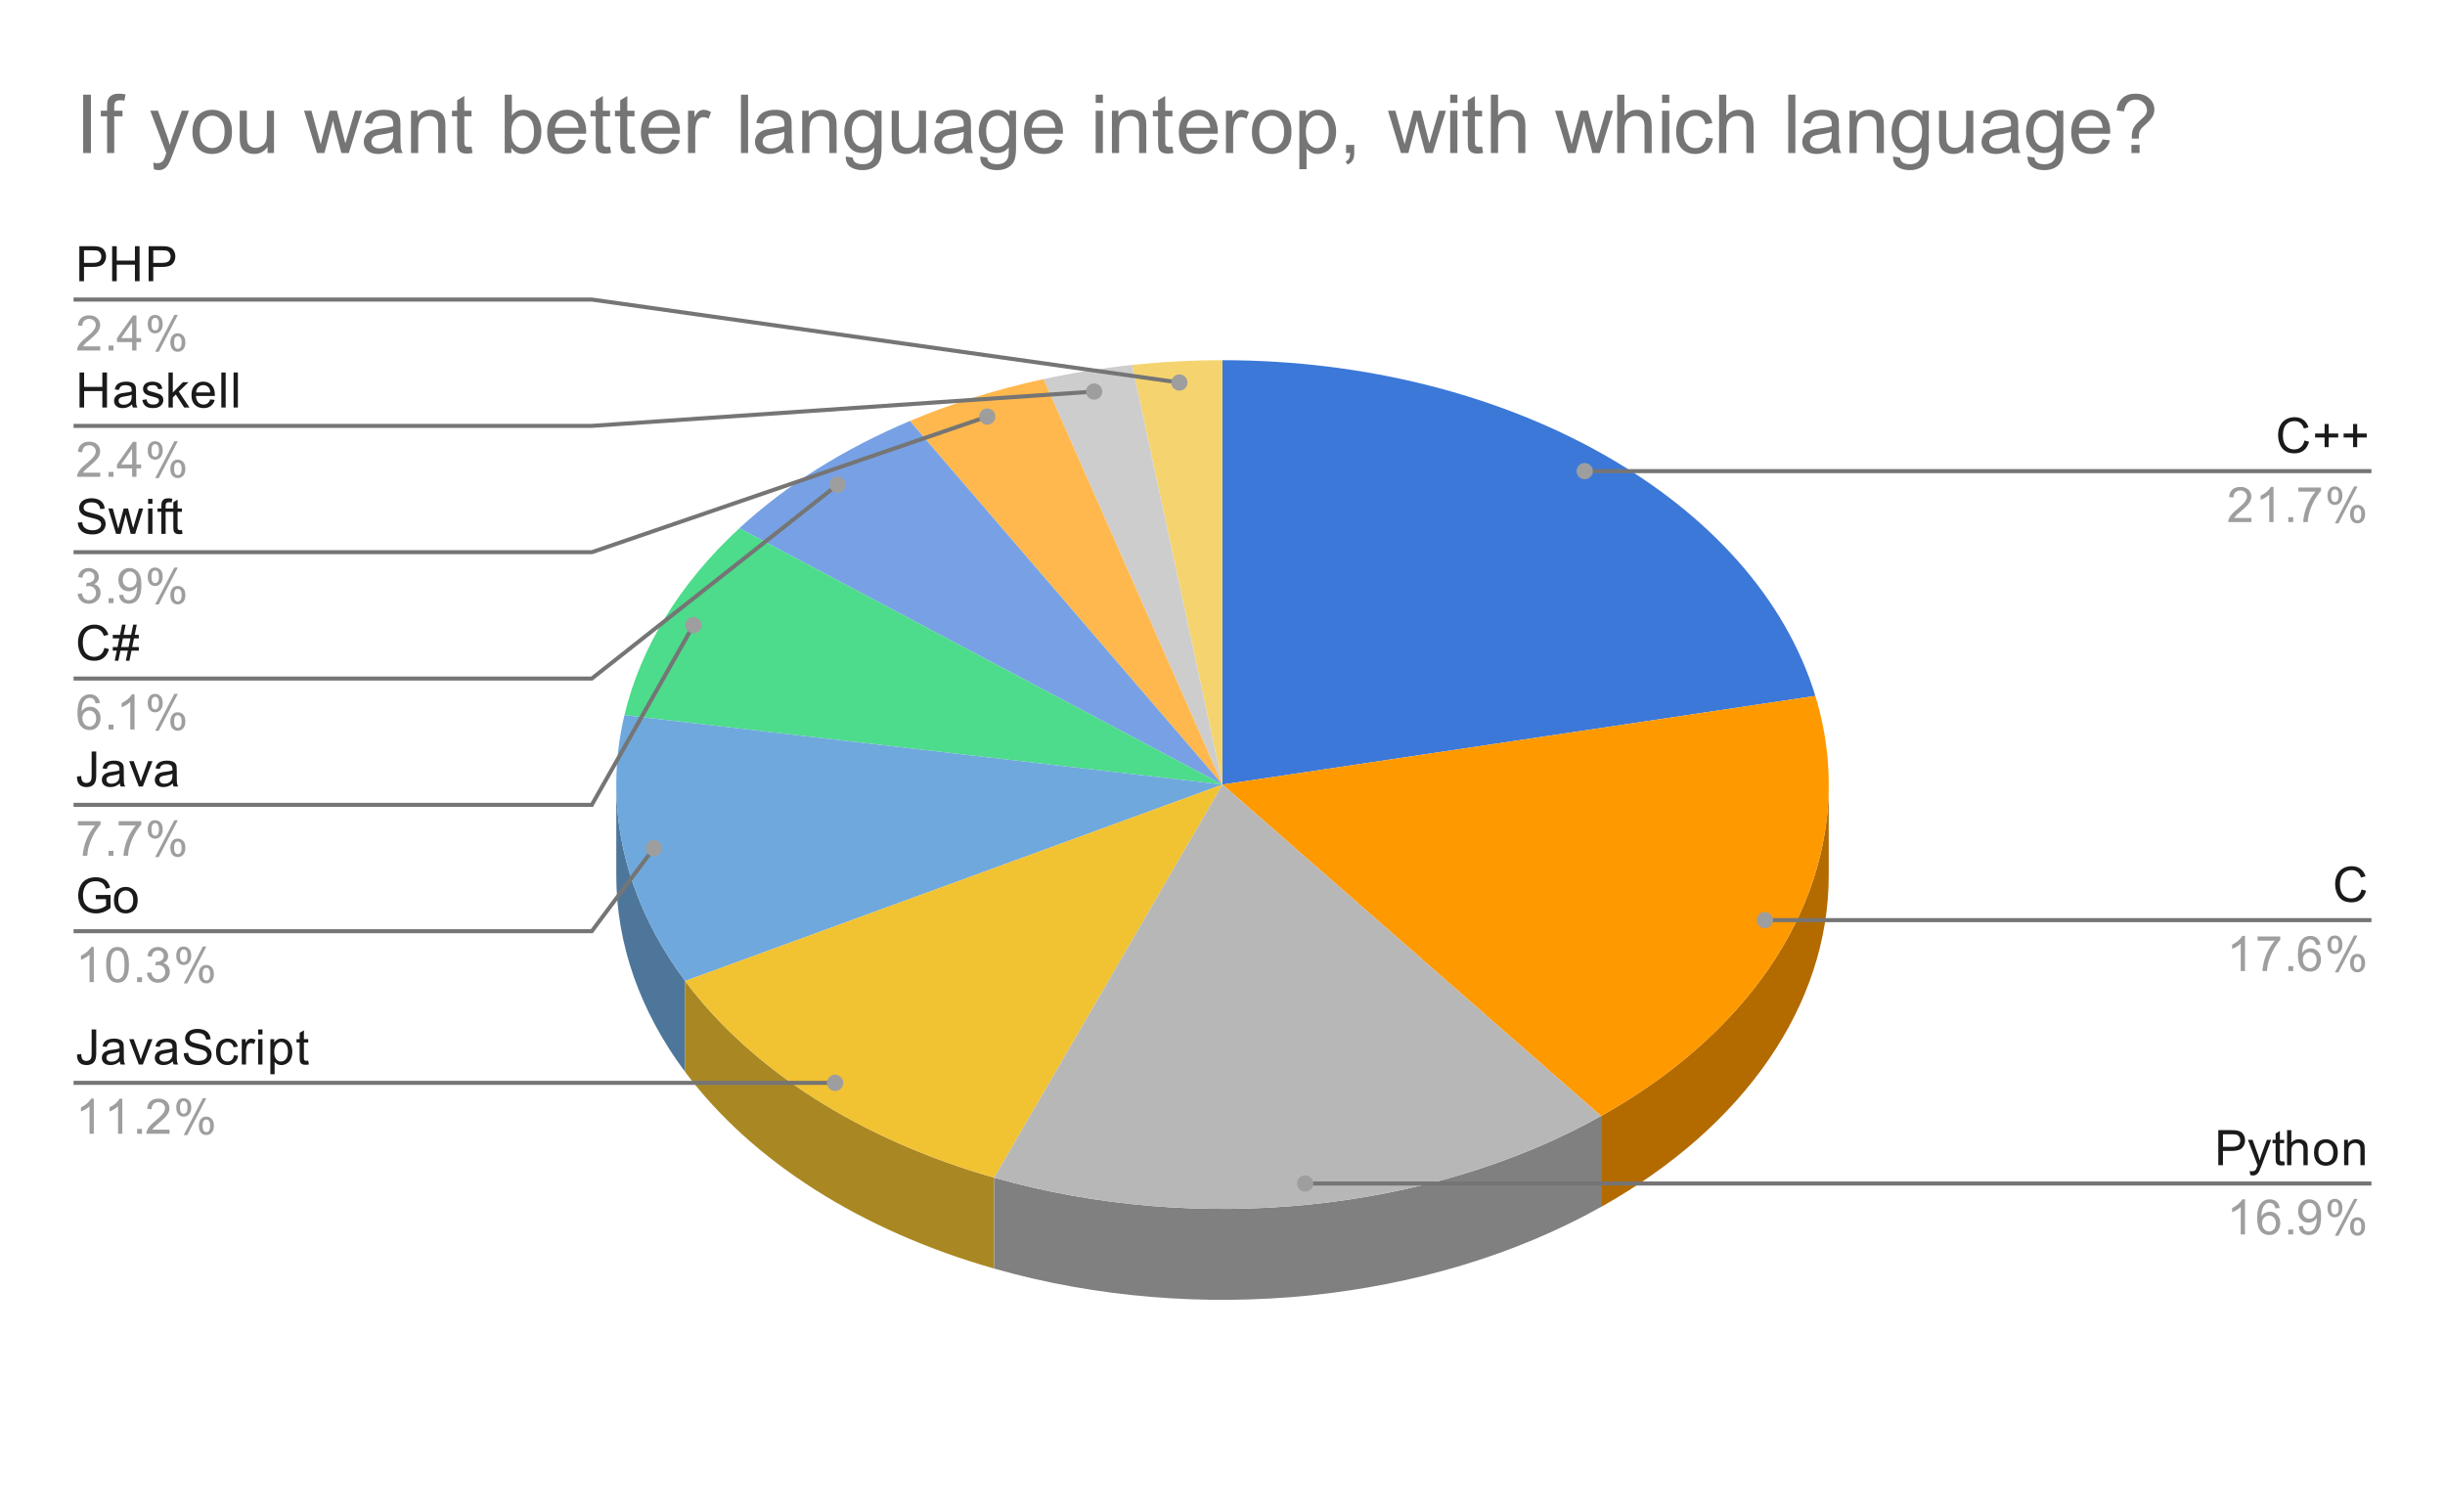 <svg version="1.1" viewBox="0.0 0.0 600.0 371.0" fill="none" stroke="none" stroke-linecap="square" stroke-miterlimit="10" width="600" height="371" xmlns:xlink="http://www.w3.org/1999/xlink" xmlns="http://www.w3.org/2000/svg"><path fill="#ffffff" d="M0 0L600.0 0L600.0 371.0L0 371.0L0 0Z" fill-rule="nonzero"/><path fill="#3c78d8" d="M300.0 88.389C370.188 88.389 430.827 122.729 445.486 170.777L300.0 192.526Z" fill-rule="nonzero"/><path fill="#b36b00" d="M448.767 214.841C448.767 246.487 428.209 276.416 392.898 296.178L392.898 273.863C428.209 254.101 448.767 224.172 448.767 192.526Z" fill-rule="nonzero"/><path fill="#ff9900" d="M445.486 170.777C457.25 209.337 436.894 249.241 392.898 273.863L300.0 192.526Z" fill-rule="nonzero"/><path fill="#f5d470" d="M277.787 89.557C285.139 88.779 292.564 88.389 300.0 88.389L300.0 192.526Z" fill-rule="nonzero"/><path fill="#cdcdcd" d="M256.072 93.033C263.176 91.496 270.435 90.334 277.787 89.557L300.0 192.526Z" fill-rule="nonzero"/><path fill="#ffb84d" d="M223.277 103.306C233.576 98.967 244.588 95.517 256.072 93.033L300.0 192.526Z" fill-rule="nonzero"/><path fill="#77a1e4" d="M181.434 129.629C192.863 119.072 207.065 110.138 223.277 103.306L300.0 192.526Z" fill-rule="nonzero"/><path fill="#4cdc8b" d="M153.236 175.495C157.183 158.831 166.86 143.09 181.434 129.629L300.0 192.526Z" fill-rule="nonzero"/><path fill="#4e769a" d="M168.136 263.051C157.032 248.17 151.233 231.63 151.233 214.841L151.233 192.526C151.233 209.315 157.032 225.855 168.136 240.736Z" fill-rule="nonzero"/><path fill="#6fa8dc" d="M168.136 240.736C153.184 220.698 147.954 197.797 153.236 175.495L300.0 192.526Z" fill-rule="nonzero"/><path fill="#a98823" d="M243.962 311.307C211.32 302.016 184.449 284.915 168.136 263.051L168.136 240.736C184.449 262.6 211.32 279.701 243.962 288.992Z" fill-rule="nonzero"/><path fill="#f1c232" d="M243.962 288.992C211.32 279.701 184.449 262.6 168.136 240.736L300.0 192.526Z" fill-rule="nonzero"/><path fill="#808080" d="M392.898 296.178C350.826 319.723 293.859 325.51 243.962 311.307L243.962 288.992C293.859 303.195 350.826 297.408 392.898 273.863Z" fill-rule="nonzero"/><path fill="#b7b7b7" d="M392.898 273.863C350.826 297.408 293.859 303.195 243.962 288.992L300.0 192.526Z" fill-rule="nonzero"/><path fill="#1a1a1a" d="M19.472 69.008L19.472 60.414L22.722 60.414Q23.566 60.414 24.019 60.493Q24.659 60.602 25.081 60.899Q25.519 61.196 25.769 61.727Q26.034 62.258 26.034 62.899Q26.034 63.993 25.331 64.758Q24.644 65.508 22.816 65.508L20.613 65.508L20.613 69.008L19.472 69.008ZM20.613 64.508L22.831 64.508Q23.941 64.508 24.394 64.102Q24.863 63.68 24.863 62.93Q24.863 62.399 24.581 62.024Q24.316 61.633 23.878 61.508Q23.581 61.43 22.816 61.43L20.613 61.43L20.613 64.508ZM27.519 69.008L27.519 60.414L28.644 60.414L28.644 63.946L33.112 63.946L33.112 60.414L34.253 60.414L34.253 69.008L33.112 69.008L33.112 64.961L28.644 64.961L28.644 69.008L27.519 69.008ZM36.472 69.008L36.472 60.414L39.722 60.414Q40.566 60.414 41.019 60.493Q41.659 60.602 42.081 60.899Q42.519 61.196 42.769 61.727Q43.034 62.258 43.034 62.899Q43.034 63.993 42.331 64.758Q41.644 65.508 39.816 65.508L37.612 65.508L37.612 69.008L36.472 69.008ZM37.612 64.508L39.831 64.508Q40.941 64.508 41.394 64.102Q41.862 63.68 41.862 62.93Q41.862 62.399 41.581 62.024Q41.316 61.633 40.878 61.508Q40.581 61.43 39.816 61.43L37.612 61.43L37.612 64.508Z" fill-rule="nonzero"/><path fill="#9e9e9e" d="M24.597 84.993L24.597 86.008L18.909 86.008Q18.909 85.633 19.034 85.274Q19.253 84.696 19.722 84.133Q20.206 83.571 21.113 82.836Q22.519 81.68 23.003 81.008Q23.503 80.336 23.503 79.743Q23.503 79.118 23.05 78.696Q22.597 78.258 21.878 78.258Q21.113 78.258 20.659 78.711Q20.206 79.164 20.191 79.977L19.113 79.868Q19.222 78.649 19.941 78.024Q20.675 77.383 21.909 77.383Q23.144 77.383 23.863 78.071Q24.581 78.758 24.581 79.774Q24.581 80.289 24.363 80.789Q24.159 81.274 23.659 81.836Q23.175 82.383 22.05 83.336Q21.097 84.133 20.816 84.43Q20.55 84.711 20.378 84.993L24.597 84.993ZM26.644 86.008L26.644 84.805L27.847 84.805L27.847 86.008L26.644 86.008ZM32.425 86.008L32.425 83.946L28.706 83.946L28.706 82.977L32.628 77.414L33.487 77.414L33.487 82.977L34.644 82.977L34.644 83.946L33.487 83.946L33.487 86.008L32.425 86.008ZM32.425 82.977L32.425 79.118L29.738 82.977L32.425 82.977ZM36.253 79.477Q36.253 78.555 36.706 77.914Q37.175 77.274 38.05 77.274Q38.862 77.274 39.394 77.852Q39.925 78.43 39.925 79.539Q39.925 80.633 39.378 81.227Q38.847 81.805 38.066 81.805Q37.284 81.805 36.769 81.227Q36.253 80.649 36.253 79.477ZM38.081 77.993Q37.691 77.993 37.425 78.336Q37.175 78.68 37.175 79.586Q37.175 80.414 37.425 80.758Q37.691 81.086 38.081 81.086Q38.487 81.086 38.737 80.743Q39.003 80.399 39.003 79.508Q39.003 78.664 38.737 78.336Q38.472 77.993 38.081 77.993ZM38.081 86.321L42.784 77.274L43.644 77.274L38.956 86.321L38.081 86.321ZM41.8 83.993Q41.8 83.071 42.253 82.43Q42.722 81.789 43.612 81.789Q44.425 81.789 44.956 82.368Q45.487 82.93 45.487 84.055Q45.487 85.149 44.941 85.743Q44.409 86.321 43.612 86.321Q42.847 86.321 42.316 85.743Q41.8 85.164 41.8 83.993ZM43.644 82.508Q43.237 82.508 42.972 82.852Q42.722 83.196 42.722 84.102Q42.722 84.914 42.987 85.258Q43.253 85.602 43.644 85.602Q44.034 85.602 44.3 85.258Q44.566 84.914 44.566 84.008Q44.566 83.18 44.3 82.852Q44.034 82.508 43.644 82.508Z" fill-rule="nonzero"/><path stroke="#757575" stroke-width="1.0" stroke-linecap="butt" d="M18.55 73.508L145.233 73.508L289.419 93.874" fill-rule="nonzero"/><path fill="#9e9e9e" d="M291.419 93.874C291.419 92.769 290.524 91.874 289.419 91.874C288.315 91.874 287.419 92.769 287.419 93.874C287.419 94.978 288.315 95.874 289.419 95.874C290.524 95.874 291.419 94.978 291.419 93.874" fill-rule="nonzero"/><path fill="#1a1a1a" d="M19.519 100.008L19.519 91.414L20.644 91.414L20.644 94.946L25.113 94.946L25.113 91.414L26.253 91.414L26.253 100.008L25.113 100.008L25.113 95.961L20.644 95.961L20.644 100.008L19.519 100.008ZM32.409 99.243Q31.816 99.743 31.269 99.946Q30.738 100.149 30.113 100.149Q29.081 100.149 28.534 99.649Q27.988 99.149 27.988 98.368Q27.988 97.914 28.191 97.539Q28.394 97.149 28.738 96.93Q29.081 96.696 29.503 96.586Q29.8 96.493 30.441 96.414Q31.706 96.274 32.316 96.055Q32.316 95.836 32.316 95.789Q32.316 95.133 32.019 94.868Q31.613 94.524 30.816 94.524Q30.081 94.524 29.722 94.789Q29.363 95.039 29.191 95.696L28.159 95.555Q28.3 94.899 28.628 94.493Q28.956 94.086 29.566 93.868Q30.175 93.649 30.972 93.649Q31.769 93.649 32.269 93.836Q32.769 94.024 33.003 94.305Q33.237 94.586 33.331 95.024Q33.378 95.289 33.378 95.993L33.378 97.399Q33.378 98.868 33.441 99.258Q33.519 99.649 33.722 100.008L32.612 100.008Q32.456 99.68 32.409 99.243ZM32.316 96.883Q31.738 97.118 30.597 97.289Q29.941 97.383 29.675 97.508Q29.409 97.618 29.253 97.836Q29.113 98.055 29.113 98.336Q29.113 98.758 29.425 99.039Q29.753 99.321 30.363 99.321Q30.972 99.321 31.441 99.055Q31.925 98.789 32.144 98.321Q32.316 97.961 32.316 97.274L32.316 96.883ZM34.925 98.149L35.956 97.993Q36.05 98.618 36.441 98.946Q36.847 99.274 37.581 99.274Q38.3 99.274 38.644 98.993Q39.003 98.696 39.003 98.289Q39.003 97.93 38.691 97.727Q38.472 97.586 37.612 97.368Q36.456 97.071 36.003 96.868Q35.566 96.649 35.331 96.274Q35.097 95.899 35.097 95.43Q35.097 95.024 35.284 94.664Q35.472 94.305 35.8 94.071Q36.05 93.899 36.472 93.774Q36.894 93.649 37.394 93.649Q38.112 93.649 38.659 93.868Q39.222 94.071 39.487 94.43Q39.753 94.789 39.847 95.383L38.816 95.524Q38.753 95.055 38.409 94.789Q38.081 94.508 37.456 94.508Q36.737 94.508 36.425 94.758Q36.112 94.993 36.112 95.321Q36.112 95.524 36.237 95.68Q36.378 95.852 36.644 95.961Q36.8 96.024 37.581 96.227Q38.706 96.539 39.144 96.727Q39.581 96.914 39.831 97.274Q40.081 97.633 40.081 98.18Q40.081 98.711 39.769 99.18Q39.472 99.633 38.894 99.899Q38.316 100.149 37.581 100.149Q36.362 100.149 35.722 99.649Q35.097 99.133 34.925 98.149ZM41.347 100.008L41.347 91.414L42.409 91.414L42.409 96.321L44.894 93.789L46.269 93.789L43.878 96.086L46.503 100.008L45.206 100.008L43.144 96.821L42.409 97.539L42.409 100.008L41.347 100.008ZM51.597 98.008L52.691 98.133Q52.441 99.086 51.737 99.618Q51.034 100.149 49.956 100.149Q48.597 100.149 47.784 99.305Q46.987 98.461 46.987 96.946Q46.987 95.383 47.8 94.524Q48.612 93.649 49.894 93.649Q51.144 93.649 51.925 94.493Q52.722 95.336 52.722 96.883Q52.722 96.977 52.722 97.164L48.081 97.164Q48.144 98.196 48.659 98.743Q49.175 99.274 49.956 99.274Q50.534 99.274 50.941 98.977Q51.362 98.664 51.597 98.008ZM48.144 96.305L51.612 96.305Q51.55 95.508 51.222 95.118Q50.706 94.508 49.909 94.508Q49.175 94.508 48.675 94.993Q48.191 95.477 48.144 96.305ZM54.316 100.008L54.316 91.414L55.378 91.414L55.378 100.008L54.316 100.008ZM57.316 100.008L57.316 91.414L58.378 91.414L58.378 100.008L57.316 100.008Z" fill-rule="nonzero"/><path fill="#9e9e9e" d="M24.597 115.993L24.597 117.008L18.909 117.008Q18.909 116.633 19.034 116.274Q19.253 115.696 19.722 115.133Q20.206 114.571 21.113 113.836Q22.519 112.68 23.003 112.008Q23.503 111.336 23.503 110.743Q23.503 110.118 23.05 109.696Q22.597 109.258 21.878 109.258Q21.113 109.258 20.659 109.711Q20.206 110.164 20.191 110.977L19.113 110.868Q19.222 109.649 19.941 109.024Q20.675 108.383 21.909 108.383Q23.144 108.383 23.863 109.071Q24.581 109.758 24.581 110.774Q24.581 111.289 24.363 111.789Q24.159 112.274 23.659 112.836Q23.175 113.383 22.05 114.336Q21.097 115.133 20.816 115.43Q20.55 115.711 20.378 115.993L24.597 115.993ZM26.644 117.008L26.644 115.805L27.847 115.805L27.847 117.008L26.644 117.008ZM32.425 117.008L32.425 114.946L28.706 114.946L28.706 113.977L32.628 108.414L33.487 108.414L33.487 113.977L34.644 113.977L34.644 114.946L33.487 114.946L33.487 117.008L32.425 117.008ZM32.425 113.977L32.425 110.118L29.738 113.977L32.425 113.977ZM36.253 110.477Q36.253 109.555 36.706 108.914Q37.175 108.274 38.05 108.274Q38.862 108.274 39.394 108.852Q39.925 109.43 39.925 110.539Q39.925 111.633 39.378 112.227Q38.847 112.805 38.066 112.805Q37.284 112.805 36.769 112.227Q36.253 111.649 36.253 110.477ZM38.081 108.993Q37.691 108.993 37.425 109.336Q37.175 109.68 37.175 110.586Q37.175 111.414 37.425 111.758Q37.691 112.086 38.081 112.086Q38.487 112.086 38.737 111.743Q39.003 111.399 39.003 110.508Q39.003 109.664 38.737 109.336Q38.472 108.993 38.081 108.993ZM38.081 117.321L42.784 108.274L43.644 108.274L38.956 117.321L38.081 117.321ZM41.8 114.993Q41.8 114.071 42.253 113.43Q42.722 112.789 43.612 112.789Q44.425 112.789 44.956 113.368Q45.487 113.93 45.487 115.055Q45.487 116.149 44.941 116.743Q44.409 117.321 43.612 117.321Q42.847 117.321 42.316 116.743Q41.8 116.164 41.8 114.993ZM43.644 113.508Q43.237 113.508 42.972 113.852Q42.722 114.196 42.722 115.102Q42.722 115.914 42.987 116.258Q43.253 116.602 43.644 116.602Q44.034 116.602 44.3 116.258Q44.566 115.914 44.566 115.008Q44.566 114.18 44.3 113.852Q44.034 113.508 43.644 113.508Z" fill-rule="nonzero"/><path stroke="#757575" stroke-width="1.0" stroke-linecap="butt" d="M18.55 104.508L145.233 104.508L268.495 96.085" fill-rule="nonzero"/><path fill="#9e9e9e" d="M270.495 96.085C270.495 94.981 269.599 94.085 268.495 94.085C267.39 94.085 266.495 94.981 266.495 96.085C266.495 97.19 267.39 98.085 268.495 98.085C269.599 98.085 270.495 97.19 270.495 96.085" fill-rule="nonzero"/><path fill="#1a1a1a" d="M19.097 128.243L20.159 128.149Q20.238 128.805 20.519 129.211Q20.8 129.618 21.378 129.883Q21.972 130.133 22.706 130.133Q23.347 130.133 23.847 129.946Q24.347 129.743 24.581 129.414Q24.831 129.071 24.831 128.68Q24.831 128.274 24.597 127.977Q24.363 127.664 23.831 127.461Q23.472 127.321 22.284 127.039Q21.113 126.758 20.644 126.508Q20.019 126.18 19.722 125.711Q19.425 125.227 19.425 124.633Q19.425 123.993 19.784 123.43Q20.159 122.852 20.863 122.571Q21.581 122.274 22.441 122.274Q23.394 122.274 24.128 122.586Q24.863 122.883 25.253 123.493Q25.644 124.086 25.675 124.836L24.581 124.914Q24.488 124.102 23.972 123.696Q23.472 123.274 22.488 123.274Q21.456 123.274 20.988 123.649Q20.519 124.024 20.519 124.555Q20.519 125.024 20.847 125.321Q21.175 125.618 22.55 125.93Q23.941 126.243 24.456 126.477Q25.206 126.836 25.566 127.368Q25.925 127.883 25.925 128.586Q25.925 129.274 25.534 129.883Q25.144 130.477 24.409 130.821Q23.675 131.149 22.753 131.149Q21.581 131.149 20.784 130.821Q20.003 130.477 19.55 129.789Q19.113 129.102 19.097 128.243ZM28.488 131.008L26.581 124.789L27.675 124.789L28.659 128.383L29.034 129.711Q29.066 129.618 29.363 128.43L30.347 124.789L31.425 124.789L32.362 128.399L32.675 129.586L33.034 128.383L34.097 124.789L35.128 124.789L33.175 131.008L32.081 131.008L31.097 127.274L30.847 126.227L29.597 131.008L28.488 131.008ZM36.347 123.633L36.347 122.414L37.409 122.414L37.409 123.633L36.347 123.633ZM36.347 131.008L36.347 124.789L37.409 124.789L37.409 131.008L36.347 131.008ZM39.597 131.008L39.597 125.602L38.659 125.602L38.659 124.789L39.597 124.789L39.597 124.118Q39.597 123.493 39.706 123.196Q39.862 122.774 40.237 122.524Q40.628 122.274 41.316 122.274Q41.769 122.274 42.3 122.383L42.144 123.289Q41.816 123.243 41.519 123.243Q41.034 123.243 40.831 123.446Q40.644 123.649 40.644 124.211L40.644 124.789L41.862 124.789L41.862 125.602L40.644 125.602L40.644 131.008L39.597 131.008ZM44.644 130.071L44.8 130.993Q44.347 131.086 44.003 131.086Q43.425 131.086 43.112 130.914Q42.8 130.727 42.659 130.43Q42.534 130.133 42.534 129.18L42.534 125.602L41.769 125.602L41.769 124.789L42.534 124.789L42.534 123.243L43.581 122.618L43.581 124.789L44.644 124.789L44.644 125.602L43.581 125.602L43.581 129.243Q43.581 129.696 43.628 129.821Q43.691 129.946 43.816 130.024Q43.941 130.102 44.175 130.102Q44.362 130.102 44.644 130.071Z" fill-rule="nonzero"/><path fill="#9e9e9e" d="M19.05 145.743L20.113 145.602Q20.284 146.493 20.722 146.899Q21.159 147.289 21.784 147.289Q22.534 147.289 23.05 146.774Q23.566 146.258 23.566 145.493Q23.566 144.774 23.081 144.305Q22.613 143.821 21.878 143.821Q21.581 143.821 21.128 143.946L21.253 143.008Q21.363 143.024 21.425 143.024Q22.097 143.024 22.628 142.68Q23.175 142.321 23.175 141.586Q23.175 141.008 22.784 140.633Q22.394 140.243 21.769 140.243Q21.159 140.243 20.738 140.633Q20.331 141.024 20.222 141.789L19.159 141.602Q19.347 140.555 20.034 139.977Q20.722 139.383 21.738 139.383Q22.441 139.383 23.034 139.696Q23.628 139.993 23.941 140.508Q24.253 141.024 24.253 141.618Q24.253 142.164 23.956 142.633Q23.659 143.086 23.081 143.352Q23.831 143.524 24.253 144.086Q24.675 144.633 24.675 145.477Q24.675 146.602 23.847 147.383Q23.034 148.164 21.784 148.164Q20.659 148.164 19.909 147.493Q19.159 146.805 19.05 145.743ZM26.644 148.008L26.644 146.805L27.847 146.805L27.847 148.008L26.644 148.008ZM29.206 146.024L30.222 145.93Q30.347 146.649 30.706 146.977Q31.081 147.289 31.644 147.289Q32.128 147.289 32.487 147.071Q32.862 146.836 33.097 146.477Q33.331 146.102 33.487 145.477Q33.644 144.836 33.644 144.18Q33.644 144.102 33.644 143.961Q33.331 144.461 32.784 144.789Q32.237 145.102 31.597 145.102Q30.519 145.102 29.784 144.336Q29.05 143.555 29.05 142.289Q29.05 140.977 29.816 140.18Q30.597 139.383 31.753 139.383Q32.581 139.383 33.269 139.836Q33.972 140.289 34.331 141.133Q34.691 141.961 34.691 143.539Q34.691 145.18 34.331 146.164Q33.987 147.133 33.269 147.649Q32.566 148.149 31.628 148.149Q30.613 148.149 29.972 147.602Q29.331 147.039 29.206 146.024ZM33.519 142.227Q33.519 141.321 33.034 140.789Q32.566 140.258 31.878 140.258Q31.175 140.258 30.644 140.836Q30.128 141.399 30.128 142.321Q30.128 143.133 30.628 143.649Q31.128 144.164 31.847 144.164Q32.581 144.164 33.05 143.649Q33.519 143.133 33.519 142.227ZM36.253 141.477Q36.253 140.555 36.706 139.914Q37.175 139.274 38.05 139.274Q38.862 139.274 39.394 139.852Q39.925 140.43 39.925 141.539Q39.925 142.633 39.378 143.227Q38.847 143.805 38.066 143.805Q37.284 143.805 36.769 143.227Q36.253 142.649 36.253 141.477ZM38.081 139.993Q37.691 139.993 37.425 140.336Q37.175 140.68 37.175 141.586Q37.175 142.414 37.425 142.758Q37.691 143.086 38.081 143.086Q38.487 143.086 38.737 142.743Q39.003 142.399 39.003 141.508Q39.003 140.664 38.737 140.336Q38.472 139.993 38.081 139.993ZM38.081 148.321L42.784 139.274L43.644 139.274L38.956 148.321L38.081 148.321ZM41.8 145.993Q41.8 145.071 42.253 144.43Q42.722 143.789 43.612 143.789Q44.425 143.789 44.956 144.368Q45.487 144.93 45.487 146.055Q45.487 147.149 44.941 147.743Q44.409 148.321 43.612 148.321Q42.847 148.321 42.316 147.743Q41.8 147.164 41.8 145.993ZM43.644 144.508Q43.237 144.508 42.972 144.852Q42.722 145.196 42.722 146.102Q42.722 146.914 42.987 147.258Q43.253 147.602 43.644 147.602Q44.034 147.602 44.3 147.258Q44.566 146.914 44.566 146.008Q44.566 145.18 44.3 144.852Q44.034 144.508 43.644 144.508Z" fill-rule="nonzero"/><path stroke="#757575" stroke-width="1.0" stroke-linecap="butt" d="M18.55 135.508L145.233 135.508L242.269 102.226" fill-rule="nonzero"/><path fill="#9e9e9e" d="M244.269 102.226C244.269 101.122 243.373 100.226 242.269 100.226C241.164 100.226 240.269 101.122 240.269 102.226C240.269 103.331 241.164 104.226 242.269 104.226C243.373 104.226 244.269 103.331 244.269 102.226" fill-rule="nonzero"/><path fill="#1a1a1a" d="M25.613 158.993L26.738 159.289Q26.378 160.68 25.456 161.414Q24.534 162.149 23.191 162.149Q21.8 162.149 20.925 161.586Q20.05 161.024 19.597 159.961Q19.144 158.883 19.144 157.649Q19.144 156.305 19.659 155.305Q20.175 154.305 21.113 153.789Q22.066 153.274 23.206 153.274Q24.488 153.274 25.363 153.93Q26.253 154.586 26.597 155.774L25.472 156.039Q25.175 155.102 24.597 154.68Q24.034 154.243 23.175 154.243Q22.191 154.243 21.519 154.727Q20.863 155.196 20.581 155.993Q20.316 156.789 20.316 157.649Q20.316 158.743 20.628 159.555Q20.956 160.368 21.628 160.774Q22.3 161.18 23.097 161.18Q24.05 161.18 24.706 160.633Q25.378 160.086 25.613 158.993ZM28.159 162.149L28.659 159.664L27.675 159.664L27.675 158.789L28.847 158.789L29.269 156.664L27.675 156.664L27.675 155.789L29.456 155.789L29.956 153.274L30.831 153.274L30.331 155.789L32.175 155.789L32.691 153.274L33.566 153.274L33.066 155.789L34.066 155.789L34.066 156.664L32.878 156.664L32.441 158.789L34.066 158.789L34.066 159.664L32.269 159.664L31.753 162.149L30.878 162.149L31.378 159.664L29.55 159.664L29.034 162.149L28.159 162.149ZM29.722 158.789L31.566 158.789L32.003 156.664L30.159 156.664L29.722 158.789Z" fill-rule="nonzero"/><path fill="#9e9e9e" d="M24.519 172.524L23.472 172.602Q23.331 171.977 23.081 171.696Q22.644 171.243 22.019 171.243Q21.519 171.243 21.128 171.524Q20.644 171.899 20.347 172.602Q20.066 173.289 20.05 174.571Q20.425 173.993 20.972 173.711Q21.534 173.43 22.144 173.43Q23.191 173.43 23.925 174.211Q24.675 174.993 24.675 176.211Q24.675 177.024 24.316 177.727Q23.972 178.414 23.363 178.789Q22.753 179.149 21.988 179.149Q20.659 179.149 19.831 178.18Q19.003 177.211 19.003 174.993Q19.003 172.493 19.925 171.368Q20.722 170.383 22.081 170.383Q23.097 170.383 23.738 170.961Q24.394 171.524 24.519 172.524ZM20.222 176.227Q20.222 176.774 20.441 177.274Q20.675 177.758 21.081 178.024Q21.503 178.289 21.972 178.289Q22.628 178.289 23.113 177.758Q23.597 177.211 23.597 176.289Q23.597 175.399 23.113 174.883Q22.644 174.368 21.925 174.368Q21.206 174.368 20.706 174.883Q20.222 175.399 20.222 176.227ZM26.644 179.008L26.644 177.805L27.847 177.805L27.847 179.008L26.644 179.008ZM33.019 179.008L31.972 179.008L31.972 172.289Q31.581 172.649 30.956 173.024Q30.347 173.383 29.863 173.555L29.863 172.539Q30.738 172.118 31.394 171.539Q32.066 170.946 32.347 170.383L33.019 170.383L33.019 179.008ZM36.253 172.477Q36.253 171.555 36.706 170.914Q37.175 170.274 38.05 170.274Q38.862 170.274 39.394 170.852Q39.925 171.43 39.925 172.539Q39.925 173.633 39.378 174.227Q38.847 174.805 38.066 174.805Q37.284 174.805 36.769 174.227Q36.253 173.649 36.253 172.477ZM38.081 170.993Q37.691 170.993 37.425 171.336Q37.175 171.68 37.175 172.586Q37.175 173.414 37.425 173.758Q37.691 174.086 38.081 174.086Q38.487 174.086 38.737 173.743Q39.003 173.399 39.003 172.508Q39.003 171.664 38.737 171.336Q38.472 170.993 38.081 170.993ZM38.081 179.321L42.784 170.274L43.644 170.274L38.956 179.321L38.081 179.321ZM41.8 176.993Q41.8 176.071 42.253 175.43Q42.722 174.789 43.612 174.789Q44.425 174.789 44.956 175.368Q45.487 175.93 45.487 177.055Q45.487 178.149 44.941 178.743Q44.409 179.321 43.612 179.321Q42.847 179.321 42.316 178.743Q41.8 178.164 41.8 176.993ZM43.644 175.508Q43.237 175.508 42.972 175.852Q42.722 176.196 42.722 177.102Q42.722 177.914 42.987 178.258Q43.253 178.602 43.644 178.602Q44.034 178.602 44.3 178.258Q44.566 177.914 44.566 177.008Q44.566 176.18 44.3 175.852Q44.034 175.508 43.644 175.508Z" fill-rule="nonzero"/><path stroke="#757575" stroke-width="1.0" stroke-linecap="butt" d="M18.55 166.508L145.233 166.508L205.534 118.943" fill-rule="nonzero"/><path fill="#9e9e9e" d="M207.534 118.943C207.534 117.839 206.638 116.943 205.534 116.943C204.429 116.943 203.534 117.839 203.534 118.943C203.534 120.048 204.429 120.943 205.534 120.943C206.638 120.943 207.534 120.048 207.534 118.943" fill-rule="nonzero"/><path fill="#1a1a1a" d="M18.894 190.571L19.925 190.43Q19.956 191.414 20.284 191.774Q20.613 192.133 21.206 192.133Q21.628 192.133 21.941 191.946Q22.253 191.743 22.363 191.414Q22.488 191.071 22.488 190.336L22.488 184.414L23.613 184.414L23.613 190.274Q23.613 191.352 23.347 191.946Q23.097 192.539 22.534 192.852Q21.972 193.149 21.206 193.149Q20.081 193.149 19.472 192.508Q18.878 191.852 18.894 190.571ZM29.409 192.243Q28.816 192.743 28.269 192.946Q27.738 193.149 27.113 193.149Q26.081 193.149 25.534 192.649Q24.988 192.149 24.988 191.368Q24.988 190.914 25.191 190.539Q25.394 190.149 25.738 189.93Q26.081 189.696 26.503 189.586Q26.8 189.493 27.441 189.414Q28.706 189.274 29.316 189.055Q29.316 188.836 29.316 188.789Q29.316 188.133 29.019 187.868Q28.613 187.524 27.816 187.524Q27.081 187.524 26.722 187.789Q26.363 188.039 26.191 188.696L25.159 188.555Q25.3 187.899 25.628 187.493Q25.956 187.086 26.566 186.868Q27.175 186.649 27.972 186.649Q28.769 186.649 29.269 186.836Q29.769 187.024 30.003 187.305Q30.238 187.586 30.331 188.024Q30.378 188.289 30.378 188.993L30.378 190.399Q30.378 191.868 30.441 192.258Q30.519 192.649 30.722 193.008L29.613 193.008Q29.456 192.68 29.409 192.243ZM29.316 189.883Q28.738 190.118 27.597 190.289Q26.941 190.383 26.675 190.508Q26.409 190.618 26.253 190.836Q26.113 191.055 26.113 191.336Q26.113 191.758 26.425 192.039Q26.753 192.321 27.363 192.321Q27.972 192.321 28.441 192.055Q28.925 191.789 29.144 191.321Q29.316 190.961 29.316 190.274L29.316 189.883ZM34.066 193.008L31.706 186.789L32.816 186.789L34.159 190.508Q34.362 191.118 34.55 191.758Q34.691 191.274 34.941 190.586L36.331 186.789L37.409 186.789L35.05 193.008L34.066 193.008ZM42.409 192.243Q41.816 192.743 41.269 192.946Q40.737 193.149 40.112 193.149Q39.081 193.149 38.534 192.649Q37.987 192.149 37.987 191.368Q37.987 190.914 38.191 190.539Q38.394 190.149 38.737 189.93Q39.081 189.696 39.503 189.586Q39.8 189.493 40.441 189.414Q41.706 189.274 42.316 189.055Q42.316 188.836 42.316 188.789Q42.316 188.133 42.019 187.868Q41.612 187.524 40.816 187.524Q40.081 187.524 39.722 187.789Q39.362 188.039 39.191 188.696L38.159 188.555Q38.3 187.899 38.628 187.493Q38.956 187.086 39.566 186.868Q40.175 186.649 40.972 186.649Q41.769 186.649 42.269 186.836Q42.769 187.024 43.003 187.305Q43.237 187.586 43.331 188.024Q43.378 188.289 43.378 188.993L43.378 190.399Q43.378 191.868 43.441 192.258Q43.519 192.649 43.722 193.008L42.612 193.008Q42.456 192.68 42.409 192.243ZM42.316 189.883Q41.737 190.118 40.597 190.289Q39.941 190.383 39.675 190.508Q39.409 190.618 39.253 190.836Q39.112 191.055 39.112 191.336Q39.112 191.758 39.425 192.039Q39.753 192.321 40.362 192.321Q40.972 192.321 41.441 192.055Q41.925 191.789 42.144 191.321Q42.316 190.961 42.316 190.274L42.316 189.883Z" fill-rule="nonzero"/><path fill="#9e9e9e" d="M19.113 202.539L19.113 201.524L24.675 201.524L24.675 202.352Q23.863 203.227 23.05 204.68Q22.253 206.118 21.816 207.649Q21.488 208.727 21.409 210.008L20.316 210.008Q20.331 208.993 20.706 207.555Q21.097 206.118 21.8 204.789Q22.519 203.461 23.331 202.539L19.113 202.539ZM26.644 210.008L26.644 208.805L27.847 208.805L27.847 210.008L26.644 210.008ZM29.113 202.539L29.113 201.524L34.675 201.524L34.675 202.352Q33.862 203.227 33.05 204.68Q32.253 206.118 31.816 207.649Q31.488 208.727 31.409 210.008L30.316 210.008Q30.331 208.993 30.706 207.555Q31.097 206.118 31.8 204.789Q32.519 203.461 33.331 202.539L29.113 202.539ZM36.253 203.477Q36.253 202.555 36.706 201.914Q37.175 201.274 38.05 201.274Q38.862 201.274 39.394 201.852Q39.925 202.43 39.925 203.539Q39.925 204.633 39.378 205.227Q38.847 205.805 38.066 205.805Q37.284 205.805 36.769 205.227Q36.253 204.649 36.253 203.477ZM38.081 201.993Q37.691 201.993 37.425 202.336Q37.175 202.68 37.175 203.586Q37.175 204.414 37.425 204.758Q37.691 205.086 38.081 205.086Q38.487 205.086 38.737 204.743Q39.003 204.399 39.003 203.508Q39.003 202.664 38.737 202.336Q38.472 201.993 38.081 201.993ZM38.081 210.321L42.784 201.274L43.644 201.274L38.956 210.321L38.081 210.321ZM41.8 207.993Q41.8 207.071 42.253 206.43Q42.722 205.789 43.612 205.789Q44.425 205.789 44.956 206.368Q45.487 206.93 45.487 208.055Q45.487 209.149 44.941 209.743Q44.409 210.321 43.612 210.321Q42.847 210.321 42.316 209.743Q41.8 209.164 41.8 207.993ZM43.644 206.508Q43.237 206.508 42.972 206.852Q42.722 207.196 42.722 208.102Q42.722 208.914 42.987 209.258Q43.253 209.602 43.644 209.602Q44.034 209.602 44.3 209.258Q44.566 208.914 44.566 208.008Q44.566 207.18 44.3 206.852Q44.034 206.508 43.644 206.508Z" fill-rule="nonzero"/><path stroke="#757575" stroke-width="1.0" stroke-linecap="butt" d="M18.55 197.508L145.233 197.508L170.182 153.419" fill-rule="nonzero"/><path fill="#9e9e9e" d="M172.182 153.419C172.182 152.315 171.287 151.419 170.182 151.419C169.078 151.419 168.182 152.315 168.182 153.419C168.182 154.524 169.078 155.419 170.182 155.419C171.287 155.419 172.182 154.524 172.182 153.419" fill-rule="nonzero"/><path fill="#1a1a1a" d="M23.503 220.633L23.503 219.633L27.128 219.618L27.128 222.805Q26.3 223.477 25.409 223.821Q24.519 224.149 23.581 224.149Q22.316 224.149 21.269 223.618Q20.238 223.071 19.706 222.055Q19.191 221.024 19.191 219.758Q19.191 218.493 19.706 217.414Q20.238 216.321 21.222 215.805Q22.206 215.274 23.488 215.274Q24.425 215.274 25.175 215.571Q25.925 215.868 26.347 216.414Q26.784 216.946 27.003 217.821L25.988 218.102Q25.784 217.446 25.488 217.071Q25.206 216.696 24.675 216.477Q24.144 216.243 23.503 216.243Q22.722 216.243 22.144 216.477Q21.581 216.711 21.222 217.102Q20.878 217.493 20.691 217.961Q20.363 218.758 20.363 219.68Q20.363 220.836 20.753 221.618Q21.159 222.383 21.909 222.758Q22.659 223.133 23.519 223.133Q24.253 223.133 24.956 222.852Q25.659 222.555 26.019 222.243L26.019 220.633L23.503 220.633ZM27.956 220.899Q27.956 219.164 28.909 218.336Q29.706 217.649 30.863 217.649Q32.144 217.649 32.956 218.493Q33.784 219.321 33.784 220.805Q33.784 222.008 33.425 222.696Q33.066 223.383 32.362 223.774Q31.675 224.149 30.863 224.149Q29.566 224.149 28.753 223.321Q27.956 222.477 27.956 220.899ZM29.034 220.899Q29.034 222.086 29.55 222.68Q30.081 223.274 30.863 223.274Q31.659 223.274 32.175 222.68Q32.691 222.086 32.691 220.868Q32.691 219.711 32.159 219.118Q31.644 218.524 30.863 218.524Q30.081 218.524 29.55 219.118Q29.034 219.696 29.034 220.899Z" fill-rule="nonzero"/><path fill="#9e9e9e" d="M23.019 241.008L21.972 241.008L21.972 234.289Q21.581 234.649 20.956 235.024Q20.347 235.383 19.863 235.555L19.863 234.539Q20.738 234.118 21.394 233.539Q22.066 232.946 22.347 232.383L23.019 232.383L23.019 241.008ZM26.05 236.774Q26.05 235.243 26.363 234.321Q26.675 233.383 27.284 232.883Q27.909 232.383 28.847 232.383Q29.534 232.383 30.05 232.664Q30.581 232.946 30.925 233.477Q31.269 233.993 31.456 234.743Q31.644 235.493 31.644 236.774Q31.644 238.289 31.331 239.211Q31.034 240.133 30.409 240.649Q29.8 241.149 28.847 241.149Q27.613 241.149 26.894 240.258Q26.05 239.196 26.05 236.774ZM27.128 236.774Q27.128 238.883 27.628 239.586Q28.128 240.289 28.847 240.289Q29.581 240.289 30.066 239.586Q30.566 238.883 30.566 236.774Q30.566 234.649 30.066 233.961Q29.581 233.258 28.831 233.258Q28.113 233.258 27.675 233.868Q27.128 234.649 27.128 236.774ZM33.644 241.008L33.644 239.805L34.847 239.805L34.847 241.008L33.644 241.008ZM36.05 238.743L37.112 238.602Q37.284 239.493 37.722 239.899Q38.159 240.289 38.784 240.289Q39.534 240.289 40.05 239.774Q40.566 239.258 40.566 238.493Q40.566 237.774 40.081 237.305Q39.612 236.821 38.878 236.821Q38.581 236.821 38.128 236.946L38.253 236.008Q38.362 236.024 38.425 236.024Q39.097 236.024 39.628 235.68Q40.175 235.321 40.175 234.586Q40.175 234.008 39.784 233.633Q39.394 233.243 38.769 233.243Q38.159 233.243 37.737 233.633Q37.331 234.024 37.222 234.789L36.159 234.602Q36.347 233.555 37.034 232.977Q37.722 232.383 38.737 232.383Q39.441 232.383 40.034 232.696Q40.628 232.993 40.941 233.508Q41.253 234.024 41.253 234.618Q41.253 235.164 40.956 235.633Q40.659 236.086 40.081 236.352Q40.831 236.524 41.253 237.086Q41.675 237.633 41.675 238.477Q41.675 239.602 40.847 240.383Q40.034 241.164 38.784 241.164Q37.659 241.164 36.909 240.493Q36.159 239.805 36.05 238.743ZM43.253 234.477Q43.253 233.555 43.706 232.914Q44.175 232.274 45.05 232.274Q45.862 232.274 46.394 232.852Q46.925 233.43 46.925 234.539Q46.925 235.633 46.378 236.227Q45.847 236.805 45.066 236.805Q44.284 236.805 43.769 236.227Q43.253 235.649 43.253 234.477ZM45.081 232.993Q44.691 232.993 44.425 233.336Q44.175 233.68 44.175 234.586Q44.175 235.414 44.425 235.758Q44.691 236.086 45.081 236.086Q45.487 236.086 45.737 235.743Q46.003 235.399 46.003 234.508Q46.003 233.664 45.737 233.336Q45.472 232.993 45.081 232.993ZM45.081 241.321L49.784 232.274L50.644 232.274L45.956 241.321L45.081 241.321ZM48.8 238.993Q48.8 238.071 49.253 237.43Q49.722 236.789 50.612 236.789Q51.425 236.789 51.956 237.368Q52.487 237.93 52.487 239.055Q52.487 240.149 51.941 240.743Q51.409 241.321 50.612 241.321Q49.847 241.321 49.316 240.743Q48.8 240.164 48.8 238.993ZM50.644 237.508Q50.237 237.508 49.972 237.852Q49.722 238.196 49.722 239.102Q49.722 239.914 49.987 240.258Q50.253 240.602 50.644 240.602Q51.034 240.602 51.3 240.258Q51.566 239.914 51.566 239.008Q51.566 238.18 51.3 237.852Q51.034 237.508 50.644 237.508Z" fill-rule="nonzero"/><path stroke="#757575" stroke-width="1.0" stroke-linecap="butt" d="M18.55 228.508L145.233 228.508L160.444 208.143" fill-rule="nonzero"/><path fill="#9e9e9e" d="M162.444 208.143C162.444 207.038 161.548 206.143 160.444 206.143C159.339 206.143 158.444 207.038 158.444 208.143C158.444 209.247 159.339 210.143 160.444 210.143C161.548 210.143 162.444 209.247 162.444 208.143" fill-rule="nonzero"/><path fill="#1a1a1a" d="M18.894 258.789L19.925 258.648Q19.956 259.632 20.284 259.992Q20.613 260.351 21.206 260.351Q21.628 260.351 21.941 260.164Q22.253 259.961 22.363 259.632Q22.488 259.289 22.488 258.554L22.488 252.632L23.613 252.632L23.613 258.492Q23.613 259.57 23.347 260.164Q23.097 260.757 22.534 261.07Q21.972 261.367 21.206 261.367Q20.081 261.367 19.472 260.726Q18.878 260.07 18.894 258.789ZM29.409 260.461Q28.816 260.961 28.269 261.164Q27.738 261.367 27.113 261.367Q26.081 261.367 25.534 260.867Q24.988 260.367 24.988 259.586Q24.988 259.132 25.191 258.757Q25.394 258.367 25.738 258.148Q26.081 257.914 26.503 257.804Q26.8 257.711 27.441 257.632Q28.706 257.492 29.316 257.273Q29.316 257.054 29.316 257.007Q29.316 256.351 29.019 256.086Q28.613 255.742 27.816 255.742Q27.081 255.742 26.722 256.007Q26.363 256.257 26.191 256.914L25.159 256.773Q25.3 256.117 25.628 255.711Q25.956 255.304 26.566 255.086Q27.175 254.867 27.972 254.867Q28.769 254.867 29.269 255.054Q29.769 255.242 30.003 255.523Q30.238 255.804 30.331 256.242Q30.378 256.507 30.378 257.211L30.378 258.617Q30.378 260.086 30.441 260.476Q30.519 260.867 30.722 261.226L29.613 261.226Q29.456 260.898 29.409 260.461ZM29.316 258.101Q28.738 258.336 27.597 258.507Q26.941 258.601 26.675 258.726Q26.409 258.836 26.253 259.054Q26.113 259.273 26.113 259.554Q26.113 259.976 26.425 260.257Q26.753 260.539 27.363 260.539Q27.972 260.539 28.441 260.273Q28.925 260.007 29.144 259.539Q29.316 259.179 29.316 258.492L29.316 258.101ZM34.066 261.226L31.706 255.007L32.816 255.007L34.159 258.726Q34.362 259.336 34.55 259.976Q34.691 259.492 34.941 258.804L36.331 255.007L37.409 255.007L35.05 261.226L34.066 261.226ZM42.409 260.461Q41.816 260.961 41.269 261.164Q40.737 261.367 40.112 261.367Q39.081 261.367 38.534 260.867Q37.987 260.367 37.987 259.586Q37.987 259.132 38.191 258.757Q38.394 258.367 38.737 258.148Q39.081 257.914 39.503 257.804Q39.8 257.711 40.441 257.632Q41.706 257.492 42.316 257.273Q42.316 257.054 42.316 257.007Q42.316 256.351 42.019 256.086Q41.612 255.742 40.816 255.742Q40.081 255.742 39.722 256.007Q39.362 256.257 39.191 256.914L38.159 256.773Q38.3 256.117 38.628 255.711Q38.956 255.304 39.566 255.086Q40.175 254.867 40.972 254.867Q41.769 254.867 42.269 255.054Q42.769 255.242 43.003 255.523Q43.237 255.804 43.331 256.242Q43.378 256.507 43.378 257.211L43.378 258.617Q43.378 260.086 43.441 260.476Q43.519 260.867 43.722 261.226L42.612 261.226Q42.456 260.898 42.409 260.461ZM42.316 258.101Q41.737 258.336 40.597 258.507Q39.941 258.601 39.675 258.726Q39.409 258.836 39.253 259.054Q39.112 259.273 39.112 259.554Q39.112 259.976 39.425 260.257Q39.753 260.539 40.362 260.539Q40.972 260.539 41.441 260.273Q41.925 260.007 42.144 259.539Q42.316 259.179 42.316 258.492L42.316 258.101ZM45.097 258.461L46.159 258.367Q46.237 259.023 46.519 259.429Q46.8 259.836 47.378 260.101Q47.972 260.351 48.706 260.351Q49.347 260.351 49.847 260.164Q50.347 259.961 50.581 259.632Q50.831 259.289 50.831 258.898Q50.831 258.492 50.597 258.195Q50.362 257.882 49.831 257.679Q49.472 257.539 48.284 257.257Q47.112 256.976 46.644 256.726Q46.019 256.398 45.722 255.929Q45.425 255.445 45.425 254.851Q45.425 254.211 45.784 253.648Q46.159 253.07 46.862 252.789Q47.581 252.492 48.441 252.492Q49.394 252.492 50.128 252.804Q50.862 253.101 51.253 253.711Q51.644 254.304 51.675 255.054L50.581 255.132Q50.487 254.32 49.972 253.914Q49.472 253.492 48.487 253.492Q47.456 253.492 46.987 253.867Q46.519 254.242 46.519 254.773Q46.519 255.242 46.847 255.539Q47.175 255.836 48.55 256.148Q49.941 256.461 50.456 256.695Q51.206 257.054 51.566 257.586Q51.925 258.101 51.925 258.804Q51.925 259.492 51.534 260.101Q51.144 260.695 50.409 261.039Q49.675 261.367 48.753 261.367Q47.581 261.367 46.784 261.039Q46.003 260.695 45.55 260.007Q45.112 259.32 45.097 258.461ZM57.409 258.945L58.441 259.086Q58.269 260.148 57.566 260.757Q56.862 261.367 55.847 261.367Q54.566 261.367 53.784 260.539Q53.019 259.695 53.019 258.132Q53.019 257.132 53.347 256.382Q53.691 255.617 54.362 255.242Q55.05 254.867 55.862 254.867Q56.862 254.867 57.503 255.382Q58.159 255.882 58.347 256.836L57.316 256.992Q57.175 256.367 56.8 256.054Q56.425 255.726 55.894 255.726Q55.097 255.726 54.597 256.304Q54.097 256.867 54.097 258.101Q54.097 259.367 54.581 259.929Q55.066 260.492 55.831 260.492Q56.456 260.492 56.862 260.117Q57.284 259.742 57.409 258.945ZM59.331 261.226L59.331 255.007L60.284 255.007L60.284 255.945Q60.644 255.289 60.941 255.086Q61.253 254.867 61.628 254.867Q62.159 254.867 62.706 255.195L62.347 256.179Q61.956 255.945 61.581 255.945Q61.222 255.945 60.941 256.164Q60.675 256.367 60.566 256.742Q60.378 257.304 60.378 257.961L60.378 261.226L59.331 261.226ZM63.347 253.851L63.347 252.632L64.409 252.632L64.409 253.851L63.347 253.851ZM63.347 261.226L63.347 255.007L64.409 255.007L64.409 261.226L63.347 261.226ZM66.347 263.617L66.347 255.007L67.3 255.007L67.3 255.804Q67.644 255.336 68.066 255.101Q68.503 254.867 69.112 254.867Q69.909 254.867 70.519 255.273Q71.128 255.679 71.425 256.429Q71.737 257.179 71.737 258.07Q71.737 259.023 71.394 259.789Q71.066 260.554 70.409 260.961Q69.753 261.367 69.034 261.367Q68.503 261.367 68.081 261.148Q67.659 260.914 67.394 260.586L67.394 263.617L66.347 263.617ZM67.3 258.148Q67.3 259.351 67.784 259.929Q68.269 260.492 68.956 260.492Q69.659 260.492 70.159 259.898Q70.659 259.304 70.659 258.054Q70.659 256.867 70.175 256.289Q69.691 255.695 69.003 255.695Q68.331 255.695 67.816 256.32Q67.3 256.945 67.3 258.148ZM75.644 260.289L75.8 261.211Q75.347 261.304 75.003 261.304Q74.425 261.304 74.112 261.132Q73.8 260.945 73.659 260.648Q73.534 260.351 73.534 259.398L73.534 255.82L72.769 255.82L72.769 255.007L73.534 255.007L73.534 253.461L74.581 252.836L74.581 255.007L75.644 255.007L75.644 255.82L74.581 255.82L74.581 259.461Q74.581 259.914 74.628 260.039Q74.691 260.164 74.816 260.242Q74.941 260.32 75.175 260.32Q75.362 260.32 75.644 260.289Z" fill-rule="nonzero"/><path fill="#9e9e9e" d="M23.019 278.226L21.972 278.226L21.972 271.507Q21.581 271.867 20.956 272.242Q20.347 272.601 19.863 272.773L19.863 271.757Q20.738 271.336 21.394 270.757Q22.066 270.164 22.347 269.601L23.019 269.601L23.019 278.226ZM30.019 278.226L28.972 278.226L28.972 271.507Q28.581 271.867 27.956 272.242Q27.347 272.601 26.863 272.773L26.863 271.757Q27.738 271.336 28.394 270.757Q29.066 270.164 29.347 269.601L30.019 269.601L30.019 278.226ZM33.644 278.226L33.644 277.023L34.847 277.023L34.847 278.226L33.644 278.226ZM41.597 277.211L41.597 278.226L35.909 278.226Q35.909 277.851 36.034 277.492Q36.253 276.914 36.722 276.351Q37.206 275.789 38.112 275.054Q39.519 273.898 40.003 273.226Q40.503 272.554 40.503 271.961Q40.503 271.336 40.05 270.914Q39.597 270.476 38.878 270.476Q38.112 270.476 37.659 270.929Q37.206 271.382 37.191 272.195L36.112 272.086Q36.222 270.867 36.941 270.242Q37.675 269.601 38.909 269.601Q40.144 269.601 40.862 270.289Q41.581 270.976 41.581 271.992Q41.581 272.507 41.362 273.007Q41.159 273.492 40.659 274.054Q40.175 274.601 39.05 275.554Q38.097 276.351 37.816 276.648Q37.55 276.929 37.378 277.211L41.597 277.211ZM43.253 271.695Q43.253 270.773 43.706 270.132Q44.175 269.492 45.05 269.492Q45.862 269.492 46.394 270.07Q46.925 270.648 46.925 271.757Q46.925 272.851 46.378 273.445Q45.847 274.023 45.066 274.023Q44.284 274.023 43.769 273.445Q43.253 272.867 43.253 271.695ZM45.081 270.211Q44.691 270.211 44.425 270.554Q44.175 270.898 44.175 271.804Q44.175 272.632 44.425 272.976Q44.691 273.304 45.081 273.304Q45.487 273.304 45.737 272.961Q46.003 272.617 46.003 271.726Q46.003 270.882 45.737 270.554Q45.472 270.211 45.081 270.211ZM45.081 278.539L49.784 269.492L50.644 269.492L45.956 278.539L45.081 278.539ZM48.8 276.211Q48.8 275.289 49.253 274.648Q49.722 274.007 50.612 274.007Q51.425 274.007 51.956 274.586Q52.487 275.148 52.487 276.273Q52.487 277.367 51.941 277.961Q51.409 278.539 50.612 278.539Q49.847 278.539 49.316 277.961Q48.8 277.382 48.8 276.211ZM50.644 274.726Q50.237 274.726 49.972 275.07Q49.722 275.414 49.722 276.32Q49.722 277.132 49.987 277.476Q50.253 277.82 50.644 277.82Q51.034 277.82 51.3 277.476Q51.566 277.132 51.566 276.226Q51.566 275.398 51.3 275.07Q51.034 274.726 50.644 274.726Z" fill-rule="nonzero"/><path stroke="#757575" stroke-width="1.0" stroke-linecap="butt" d="M18.55 265.726L145.233 265.726L204.929 265.726" fill-rule="nonzero"/><path fill="#9e9e9e" d="M206.929 265.726C206.929 264.622 206.034 263.726 204.929 263.726C203.825 263.726 202.929 264.622 202.929 265.726C202.929 266.831 203.825 267.726 204.929 267.726C206.034 267.726 206.929 266.831 206.929 265.726" fill-rule="nonzero"/><path fill="#1a1a1a" d="M565.513 108.097L566.638 108.394Q566.278 109.785 565.356 110.519Q564.434 111.254 563.091 111.254Q561.7 111.254 560.825 110.691Q559.95 110.129 559.497 109.066Q559.044 107.988 559.044 106.754Q559.044 105.41 559.559 104.41Q560.075 103.41 561.013 102.894Q561.966 102.379 563.106 102.379Q564.388 102.379 565.263 103.035Q566.153 103.691 566.497 104.879L565.372 105.144Q565.075 104.207 564.497 103.785Q563.934 103.347 563.075 103.347Q562.091 103.347 561.419 103.832Q560.763 104.301 560.481 105.097Q560.216 105.894 560.216 106.754Q560.216 107.847 560.528 108.66Q560.856 109.472 561.528 109.879Q562.2 110.285 562.997 110.285Q563.95 110.285 564.606 109.738Q565.278 109.191 565.513 108.097ZM570.45 109.722L570.45 107.363L568.122 107.363L568.122 106.379L570.45 106.379L570.45 104.051L571.45 104.051L571.45 106.379L573.794 106.379L573.794 107.363L571.45 107.363L571.45 109.722L570.45 109.722ZM577.45 109.722L577.45 107.363L575.122 107.363L575.122 106.379L577.45 106.379L577.45 104.051L578.45 104.051L578.45 106.379L580.794 106.379L580.794 107.363L578.45 107.363L578.45 109.722L577.45 109.722Z" fill-rule="nonzero"/><path fill="#9e9e9e" d="M552.497 127.097L552.497 128.113L546.809 128.113Q546.809 127.738 546.934 127.379Q547.153 126.801 547.622 126.238Q548.106 125.676 549.013 124.941Q550.419 123.785 550.903 123.113Q551.403 122.441 551.403 121.847Q551.403 121.222 550.95 120.801Q550.497 120.363 549.778 120.363Q549.013 120.363 548.559 120.816Q548.106 121.269 548.091 122.082L547.013 121.972Q547.122 120.754 547.841 120.129Q548.575 119.488 549.809 119.488Q551.044 119.488 551.763 120.176Q552.481 120.863 552.481 121.879Q552.481 122.394 552.263 122.894Q552.059 123.379 551.559 123.941Q551.075 124.488 549.95 125.441Q548.997 126.238 548.716 126.535Q548.45 126.816 548.278 127.097L552.497 127.097ZM557.919 128.113L556.872 128.113L556.872 121.394Q556.481 121.754 555.856 122.129Q555.247 122.488 554.763 122.66L554.763 121.644Q555.638 121.222 556.294 120.644Q556.966 120.051 557.247 119.488L557.919 119.488L557.919 128.113ZM561.544 128.113L561.544 126.91L562.747 126.91L562.747 128.113L561.544 128.113ZM564.013 120.644L564.013 119.629L569.575 119.629L569.575 120.457Q568.763 121.332 567.95 122.785Q567.153 124.222 566.716 125.754Q566.388 126.832 566.309 128.113L565.216 128.113Q565.231 127.097 565.606 125.66Q565.997 124.222 566.7 122.894Q567.419 121.566 568.231 120.644L564.013 120.644ZM571.153 121.582Q571.153 120.66 571.606 120.019Q572.075 119.379 572.95 119.379Q573.763 119.379 574.294 119.957Q574.825 120.535 574.825 121.644Q574.825 122.738 574.278 123.332Q573.747 123.91 572.966 123.91Q572.184 123.91 571.669 123.332Q571.153 122.754 571.153 121.582ZM572.981 120.097Q572.591 120.097 572.325 120.441Q572.075 120.785 572.075 121.691Q572.075 122.519 572.325 122.863Q572.591 123.191 572.981 123.191Q573.388 123.191 573.638 122.847Q573.903 122.504 573.903 121.613Q573.903 120.769 573.638 120.441Q573.372 120.097 572.981 120.097ZM572.981 128.426L577.684 119.379L578.544 119.379L573.856 128.426L572.981 128.426ZM576.7 126.097Q576.7 125.176 577.153 124.535Q577.622 123.894 578.513 123.894Q579.325 123.894 579.856 124.472Q580.388 125.035 580.388 126.16Q580.388 127.254 579.841 127.847Q579.309 128.426 578.513 128.426Q577.747 128.426 577.216 127.847Q576.7 127.269 576.7 126.097ZM578.544 124.613Q578.138 124.613 577.872 124.957Q577.622 125.301 577.622 126.207Q577.622 127.019 577.888 127.363Q578.153 127.707 578.544 127.707Q578.934 127.707 579.2 127.363Q579.466 127.019 579.466 126.113Q579.466 125.285 579.2 124.957Q578.934 124.613 578.544 124.613Z" fill-rule="nonzero"/><path stroke="#757575" stroke-width="1.0" stroke-linecap="butt" d="M581.45 115.613L454.767 115.613L388.888 115.613" fill-rule="nonzero"/><path fill="#9e9e9e" d="M390.888 115.613C390.888 114.508 389.993 113.613 388.888 113.613C387.783 113.613 386.888 114.508 386.888 115.613C386.888 116.718 387.783 117.613 388.888 117.613C389.993 117.613 390.888 116.718 390.888 115.613" fill-rule="nonzero"/><path fill="#1a1a1a" d="M579.513 218.28L580.638 218.577Q580.278 219.967 579.356 220.702Q578.434 221.436 577.091 221.436Q575.7 221.436 574.825 220.874Q573.95 220.311 573.497 219.249Q573.044 218.171 573.044 216.936Q573.044 215.592 573.559 214.592Q574.075 213.592 575.013 213.077Q575.966 212.561 577.106 212.561Q578.388 212.561 579.263 213.217Q580.153 213.874 580.497 215.061L579.372 215.327Q579.075 214.389 578.497 213.967Q577.934 213.53 577.075 213.53Q576.091 213.53 575.419 214.014Q574.763 214.483 574.481 215.28Q574.216 216.077 574.216 216.936Q574.216 218.03 574.528 218.842Q574.856 219.655 575.528 220.061Q576.2 220.467 576.997 220.467Q577.95 220.467 578.606 219.921Q579.278 219.374 579.513 218.28Z" fill-rule="nonzero"/><path fill="#9e9e9e" d="M550.919 238.296L549.872 238.296L549.872 231.577Q549.481 231.936 548.856 232.311Q548.247 232.671 547.763 232.842L547.763 231.827Q548.638 231.405 549.294 230.827Q549.966 230.233 550.247 229.671L550.919 229.671L550.919 238.296ZM554.013 230.827L554.013 229.811L559.575 229.811L559.575 230.639Q558.763 231.514 557.95 232.967Q557.153 234.405 556.716 235.936Q556.388 237.014 556.309 238.296L555.216 238.296Q555.231 237.28 555.606 235.842Q555.997 234.405 556.7 233.077Q557.419 231.749 558.231 230.827L554.013 230.827ZM561.544 238.296L561.544 237.092L562.747 237.092L562.747 238.296L561.544 238.296ZM569.419 231.811L568.372 231.889Q568.231 231.264 567.981 230.983Q567.544 230.53 566.919 230.53Q566.419 230.53 566.028 230.811Q565.544 231.186 565.247 231.889Q564.966 232.577 564.95 233.858Q565.325 233.28 565.872 232.999Q566.434 232.717 567.044 232.717Q568.091 232.717 568.825 233.499Q569.575 234.28 569.575 235.499Q569.575 236.311 569.216 237.014Q568.872 237.702 568.263 238.077Q567.653 238.436 566.888 238.436Q565.559 238.436 564.731 237.467Q563.903 236.499 563.903 234.28Q563.903 231.78 564.825 230.655Q565.622 229.671 566.981 229.671Q567.997 229.671 568.638 230.249Q569.294 230.811 569.419 231.811ZM565.122 235.514Q565.122 236.061 565.341 236.561Q565.575 237.046 565.981 237.311Q566.403 237.577 566.872 237.577Q567.528 237.577 568.013 237.046Q568.497 236.499 568.497 235.577Q568.497 234.686 568.013 234.171Q567.544 233.655 566.825 233.655Q566.106 233.655 565.606 234.171Q565.122 234.686 565.122 235.514ZM571.153 231.764Q571.153 230.842 571.606 230.202Q572.075 229.561 572.95 229.561Q573.763 229.561 574.294 230.139Q574.825 230.717 574.825 231.827Q574.825 232.921 574.278 233.514Q573.747 234.092 572.966 234.092Q572.184 234.092 571.669 233.514Q571.153 232.936 571.153 231.764ZM572.981 230.28Q572.591 230.28 572.325 230.624Q572.075 230.967 572.075 231.874Q572.075 232.702 572.325 233.046Q572.591 233.374 572.981 233.374Q573.388 233.374 573.638 233.03Q573.903 232.686 573.903 231.796Q573.903 230.952 573.638 230.624Q573.372 230.28 572.981 230.28ZM572.981 238.608L577.684 229.561L578.544 229.561L573.856 238.608L572.981 238.608ZM576.7 236.28Q576.7 235.358 577.153 234.717Q577.622 234.077 578.513 234.077Q579.325 234.077 579.856 234.655Q580.388 235.217 580.388 236.342Q580.388 237.436 579.841 238.03Q579.309 238.608 578.513 238.608Q577.747 238.608 577.216 238.03Q576.7 237.452 576.7 236.28ZM578.544 234.796Q578.138 234.796 577.872 235.139Q577.622 235.483 577.622 236.389Q577.622 237.202 577.888 237.546Q578.153 237.889 578.544 237.889Q578.934 237.889 579.2 237.546Q579.466 237.202 579.466 236.296Q579.466 235.467 579.2 235.139Q578.934 234.796 578.544 234.796Z" fill-rule="nonzero"/><path stroke="#757575" stroke-width="1.0" stroke-linecap="butt" d="M581.45 225.796L454.767 225.796L433.097 225.796" fill-rule="nonzero"/><path fill="#9e9e9e" d="M435.097 225.796C435.097 224.691 434.201 223.796 433.097 223.796C431.992 223.796 431.097 224.691 431.097 225.796C431.097 226.9 431.992 227.796 433.097 227.796C434.201 227.796 435.097 226.9 435.097 225.796" fill-rule="nonzero"/><path fill="#1a1a1a" d="M544.372 285.93L544.372 277.336L547.622 277.336Q548.466 277.336 548.919 277.415Q549.559 277.524 549.981 277.821Q550.419 278.118 550.669 278.649Q550.934 279.18 550.934 279.821Q550.934 280.915 550.231 281.68Q549.544 282.43 547.716 282.43L545.513 282.43L545.513 285.93L544.372 285.93ZM545.513 281.43L547.731 281.43Q548.841 281.43 549.294 281.024Q549.763 280.602 549.763 279.852Q549.763 279.321 549.481 278.946Q549.216 278.555 548.778 278.43Q548.481 278.352 547.716 278.352L545.513 278.352L545.513 281.43ZM552.2 288.321L552.075 287.336Q552.419 287.43 552.684 287.43Q553.028 287.43 553.231 287.305Q553.45 287.196 553.591 286.993Q553.684 286.821 553.919 286.196Q553.934 286.118 554.013 285.946L551.638 279.711L552.778 279.711L554.075 283.305Q554.325 283.993 554.528 284.758Q554.716 284.024 554.966 283.336L556.294 279.711L557.341 279.711L554.981 286.04Q554.591 287.055 554.388 287.446Q554.106 287.977 553.731 288.211Q553.372 288.461 552.872 288.461Q552.575 288.461 552.2 288.321ZM560.544 284.993L560.7 285.915Q560.247 286.008 559.903 286.008Q559.325 286.008 559.013 285.836Q558.7 285.649 558.559 285.352Q558.434 285.055 558.434 284.102L558.434 280.524L557.669 280.524L557.669 279.711L558.434 279.711L558.434 278.165L559.481 277.54L559.481 279.711L560.544 279.711L560.544 280.524L559.481 280.524L559.481 284.165Q559.481 284.618 559.528 284.743Q559.591 284.868 559.716 284.946Q559.841 285.024 560.075 285.024Q560.263 285.024 560.544 284.993ZM561.247 285.93L561.247 277.336L562.294 277.336L562.294 280.415Q563.028 279.571 564.153 279.571Q564.856 279.571 565.356 279.852Q565.872 280.118 566.091 280.602Q566.309 281.071 566.309 281.993L566.309 285.93L565.263 285.93L565.263 281.993Q565.263 281.196 564.919 280.836Q564.575 280.477 563.95 280.477Q563.481 280.477 563.059 280.727Q562.653 280.961 562.466 281.383Q562.294 281.79 562.294 282.524L562.294 285.93L561.247 285.93ZM567.856 282.821Q567.856 281.086 568.809 280.258Q569.606 279.571 570.763 279.571Q572.044 279.571 572.856 280.415Q573.684 281.243 573.684 282.727Q573.684 283.93 573.325 284.618Q572.966 285.305 572.263 285.696Q571.575 286.071 570.763 286.071Q569.466 286.071 568.653 285.243Q567.856 284.399 567.856 282.821ZM568.934 282.821Q568.934 284.008 569.45 284.602Q569.981 285.196 570.763 285.196Q571.559 285.196 572.075 284.602Q572.591 284.008 572.591 282.79Q572.591 281.633 572.059 281.04Q571.544 280.446 570.763 280.446Q569.981 280.446 569.45 281.04Q568.934 281.618 568.934 282.821ZM575.247 285.93L575.247 279.711L576.184 279.711L576.184 280.586Q576.872 279.571 578.169 279.571Q578.731 279.571 579.2 279.774Q579.684 279.977 579.919 280.305Q580.153 280.633 580.247 281.071Q580.294 281.368 580.294 282.102L580.294 285.93L579.247 285.93L579.247 282.149Q579.247 281.493 579.122 281.18Q578.997 280.868 578.684 280.68Q578.372 280.477 577.95 280.477Q577.278 280.477 576.778 280.915Q576.294 281.336 576.294 282.524L576.294 285.93L575.247 285.93Z" fill-rule="nonzero"/><path fill="#9e9e9e" d="M550.919 302.93L549.872 302.93L549.872 296.211Q549.481 296.571 548.856 296.946Q548.247 297.305 547.763 297.477L547.763 296.461Q548.638 296.04 549.294 295.461Q549.966 294.868 550.247 294.305L550.919 294.305L550.919 302.93ZM559.419 296.446L558.372 296.524Q558.231 295.899 557.981 295.618Q557.544 295.165 556.919 295.165Q556.419 295.165 556.028 295.446Q555.544 295.821 555.247 296.524Q554.966 297.211 554.95 298.493Q555.325 297.915 555.872 297.633Q556.434 297.352 557.044 297.352Q558.091 297.352 558.825 298.133Q559.575 298.915 559.575 300.133Q559.575 300.946 559.216 301.649Q558.872 302.336 558.263 302.711Q557.653 303.071 556.888 303.071Q555.559 303.071 554.731 302.102Q553.903 301.133 553.903 298.915Q553.903 296.415 554.825 295.29Q555.622 294.305 556.981 294.305Q557.997 294.305 558.638 294.883Q559.294 295.446 559.419 296.446ZM555.122 300.149Q555.122 300.696 555.341 301.196Q555.575 301.68 555.981 301.946Q556.403 302.211 556.872 302.211Q557.528 302.211 558.013 301.68Q558.497 301.133 558.497 300.211Q558.497 299.321 558.013 298.805Q557.544 298.29 556.825 298.29Q556.106 298.29 555.606 298.805Q555.122 299.321 555.122 300.149ZM561.544 302.93L561.544 301.727L562.747 301.727L562.747 302.93L561.544 302.93ZM564.106 300.946L565.122 300.852Q565.247 301.571 565.606 301.899Q565.981 302.211 566.544 302.211Q567.028 302.211 567.388 301.993Q567.763 301.758 567.997 301.399Q568.231 301.024 568.388 300.399Q568.544 299.758 568.544 299.102Q568.544 299.024 568.544 298.883Q568.231 299.383 567.684 299.711Q567.138 300.024 566.497 300.024Q565.419 300.024 564.684 299.258Q563.95 298.477 563.95 297.211Q563.95 295.899 564.716 295.102Q565.497 294.305 566.653 294.305Q567.481 294.305 568.169 294.758Q568.872 295.211 569.231 296.055Q569.591 296.883 569.591 298.461Q569.591 300.102 569.231 301.086Q568.888 302.055 568.169 302.571Q567.466 303.071 566.528 303.071Q565.513 303.071 564.872 302.524Q564.231 301.961 564.106 300.946ZM568.419 297.149Q568.419 296.243 567.934 295.711Q567.466 295.18 566.778 295.18Q566.075 295.18 565.544 295.758Q565.028 296.321 565.028 297.243Q565.028 298.055 565.528 298.571Q566.028 299.086 566.747 299.086Q567.481 299.086 567.95 298.571Q568.419 298.055 568.419 297.149ZM571.153 296.399Q571.153 295.477 571.606 294.836Q572.075 294.196 572.95 294.196Q573.763 294.196 574.294 294.774Q574.825 295.352 574.825 296.461Q574.825 297.555 574.278 298.149Q573.747 298.727 572.966 298.727Q572.184 298.727 571.669 298.149Q571.153 297.571 571.153 296.399ZM572.981 294.915Q572.591 294.915 572.325 295.258Q572.075 295.602 572.075 296.508Q572.075 297.336 572.325 297.68Q572.591 298.008 572.981 298.008Q573.388 298.008 573.638 297.665Q573.903 297.321 573.903 296.43Q573.903 295.586 573.638 295.258Q573.372 294.915 572.981 294.915ZM572.981 303.243L577.684 294.196L578.544 294.196L573.856 303.243L572.981 303.243ZM576.7 300.915Q576.7 299.993 577.153 299.352Q577.622 298.711 578.513 298.711Q579.325 298.711 579.856 299.29Q580.388 299.852 580.388 300.977Q580.388 302.071 579.841 302.665Q579.309 303.243 578.513 303.243Q577.747 303.243 577.216 302.665Q576.7 302.086 576.7 300.915ZM578.544 299.43Q578.138 299.43 577.872 299.774Q577.622 300.118 577.622 301.024Q577.622 301.836 577.888 302.18Q578.153 302.524 578.544 302.524Q578.934 302.524 579.2 302.18Q579.466 301.836 579.466 300.93Q579.466 300.102 579.2 299.774Q578.934 299.43 578.544 299.43Z" fill-rule="nonzero"/><path stroke="#757575" stroke-width="1.0" stroke-linecap="butt" d="M581.45 290.43L454.767 290.43L320.296 290.43" fill-rule="nonzero"/><path fill="#9e9e9e" d="M322.296 290.43C322.296 289.326 321.401 288.43 320.296 288.43C319.192 288.43 318.296 289.326 318.296 290.43C318.296 291.535 319.192 292.43 320.296 292.43C321.401 292.43 322.296 291.535 322.296 290.43" fill-rule="nonzero"/><path fill="#757575" d="M20.409 37.55L20.409 23.238L22.316 23.238L22.316 37.55L20.409 37.55ZM26.284 37.55L26.284 28.55L24.738 28.55L24.738 27.175L26.284 27.175L26.284 26.081Q26.284 25.034 26.472 24.519Q26.722 23.831 27.363 23.409Q28.003 22.988 29.159 22.988Q29.909 22.988 30.8 23.159L30.534 24.691Q29.988 24.597 29.503 24.597Q28.706 24.597 28.363 24.941Q28.034 25.284 28.034 26.222L28.034 27.175L30.066 27.175L30.066 28.55L28.034 28.55L28.034 37.55L26.284 37.55ZM37.784 41.55L37.597 39.894Q38.175 40.05 38.597 40.05Q39.191 40.05 39.534 39.847Q39.894 39.659 40.112 39.316Q40.284 39.05 40.659 38.003Q40.706 37.847 40.816 37.566L36.878 27.175L38.769 27.175L40.925 33.191Q41.347 34.331 41.675 35.581Q41.987 34.378 42.394 33.222L44.612 27.175L46.378 27.175L42.425 37.722Q41.8 39.441 41.441 40.081Q40.972 40.956 40.362 41.347Q39.769 41.753 38.925 41.753Q38.409 41.753 37.784 41.55ZM47.222 32.362Q47.222 29.488 48.816 28.097Q50.159 26.941 52.081 26.941Q54.222 26.941 55.566 28.347Q56.925 29.753 56.925 32.222Q56.925 34.222 56.331 35.378Q55.737 36.519 54.581 37.159Q53.441 37.784 52.081 37.784Q49.894 37.784 48.55 36.394Q47.222 34.987 47.222 32.362ZM49.019 32.362Q49.019 34.362 49.878 35.347Q50.753 36.331 52.081 36.331Q53.394 36.331 54.253 35.347Q55.128 34.347 55.128 32.3Q55.128 30.378 54.253 29.394Q53.378 28.394 52.081 28.394Q50.753 28.394 49.878 29.394Q49.019 30.378 49.019 32.362ZM65.659 37.55L65.659 36.019Q64.456 37.784 62.378 37.784Q61.456 37.784 60.659 37.441Q59.862 37.081 59.472 36.55Q59.097 36.019 58.941 35.237Q58.831 34.722 58.831 33.597L58.831 27.175L60.581 27.175L60.581 32.925Q60.581 34.3 60.691 34.784Q60.862 35.472 61.394 35.878Q61.941 36.269 62.722 36.269Q63.519 36.269 64.206 35.862Q64.909 35.456 65.191 34.769Q65.487 34.066 65.487 32.737L65.487 27.175L67.237 27.175L67.237 37.55L65.659 37.55ZM77.784 37.55L74.612 27.175L76.425 27.175L78.081 33.159L78.691 35.394Q78.737 35.222 79.222 33.253L80.878 27.175L82.691 27.175L84.237 33.191L84.753 35.175L85.347 33.175L87.128 27.175L88.831 27.175L85.597 37.55L83.769 37.55L82.112 31.331L81.722 29.566L79.612 37.55L77.784 37.55ZM96.644 36.269Q95.659 37.097 94.753 37.441Q93.847 37.784 92.816 37.784Q91.112 37.784 90.191 36.956Q89.269 36.112 89.269 34.816Q89.269 34.05 89.612 33.425Q89.972 32.8 90.534 32.425Q91.097 32.034 91.8 31.831Q92.316 31.706 93.362 31.566Q95.487 31.316 96.487 30.972Q96.503 30.613 96.503 30.503Q96.503 29.441 96.003 28.988Q95.331 28.394 94.003 28.394Q92.753 28.394 92.159 28.831Q91.581 29.269 91.3 30.378L89.581 30.144Q89.816 29.034 90.347 28.363Q90.878 27.675 91.894 27.316Q92.909 26.941 94.253 26.941Q95.581 26.941 96.409 27.253Q97.237 27.566 97.628 28.05Q98.019 28.519 98.175 29.238Q98.269 29.691 98.269 30.863L98.269 33.206Q98.269 35.659 98.378 36.316Q98.487 36.956 98.831 37.55L96.987 37.55Q96.722 37.003 96.644 36.269ZM96.487 32.347Q95.534 32.737 93.612 33.003Q92.534 33.159 92.081 33.362Q91.644 33.55 91.394 33.925Q91.144 34.3 91.144 34.769Q91.144 35.472 91.675 35.941Q92.206 36.409 93.237 36.409Q94.253 36.409 95.034 35.972Q95.831 35.519 96.206 34.753Q96.487 34.144 96.487 32.987L96.487 32.347ZM100.862 37.55L100.862 27.175L102.456 27.175L102.456 28.659Q103.597 26.941 105.753 26.941Q106.691 26.941 107.472 27.284Q108.269 27.613 108.659 28.159Q109.05 28.706 109.206 29.456Q109.3 29.956 109.3 31.175L109.3 37.55L107.534 37.55L107.534 31.238Q107.534 30.159 107.331 29.628Q107.128 29.097 106.597 28.784Q106.081 28.472 105.378 28.472Q104.253 28.472 103.441 29.191Q102.628 29.894 102.628 31.878L102.628 37.55L100.862 37.55ZM115.706 35.972L115.956 37.534Q115.222 37.691 114.628 37.691Q113.675 37.691 113.144 37.394Q112.628 37.081 112.409 36.597Q112.191 36.097 112.191 34.519L112.191 28.55L110.909 28.55L110.909 27.175L112.191 27.175L112.191 24.613L113.941 23.55L113.941 27.175L115.706 27.175L115.706 28.55L113.941 28.55L113.941 34.612Q113.941 35.362 114.034 35.581Q114.128 35.784 114.331 35.925Q114.55 36.05 114.941 36.05Q115.222 36.05 115.706 35.972ZM125.487 37.55L123.862 37.55L123.862 23.238L125.612 23.238L125.612 28.347Q126.737 26.941 128.456 26.941Q129.409 26.941 130.269 27.331Q131.128 27.722 131.675 28.425Q132.222 29.113 132.534 30.097Q132.847 31.081 132.847 32.206Q132.847 34.878 131.534 36.331Q130.222 37.784 128.378 37.784Q126.534 37.784 125.487 36.253L125.487 37.55ZM125.472 32.284Q125.472 34.144 125.972 34.987Q126.816 36.331 128.222 36.331Q129.378 36.331 130.206 35.331Q131.05 34.331 131.05 32.347Q131.05 30.316 130.238 29.363Q129.441 28.394 128.3 28.394Q127.144 28.394 126.3 29.394Q125.472 30.394 125.472 32.284ZM141.972 34.206L143.784 34.441Q143.363 36.019 142.191 36.909Q141.034 37.784 139.222 37.784Q136.956 37.784 135.613 36.394Q134.284 34.987 134.284 32.456Q134.284 29.831 135.628 28.394Q136.972 26.941 139.128 26.941Q141.206 26.941 142.519 28.363Q143.847 29.769 143.847 32.347Q143.847 32.503 143.831 32.816L136.097 32.816Q136.191 34.519 137.066 35.425Q137.941 36.331 139.238 36.331Q140.206 36.331 140.878 35.831Q141.566 35.316 141.972 34.206ZM136.191 31.363L141.988 31.363Q141.878 30.066 141.331 29.409Q140.488 28.394 139.144 28.394Q137.941 28.394 137.113 29.206Q136.284 30.003 136.191 31.363ZM149.706 35.972L149.956 37.534Q149.222 37.691 148.628 37.691Q147.675 37.691 147.144 37.394Q146.628 37.081 146.409 36.597Q146.191 36.097 146.191 34.519L146.191 28.55L144.909 28.55L144.909 27.175L146.191 27.175L146.191 24.613L147.941 23.55L147.941 27.175L149.706 27.175L149.706 28.55L147.941 28.55L147.941 34.612Q147.941 35.362 148.034 35.581Q148.128 35.784 148.331 35.925Q148.55 36.05 148.941 36.05Q149.222 36.05 149.706 35.972ZM155.706 35.972L155.956 37.534Q155.222 37.691 154.628 37.691Q153.675 37.691 153.144 37.394Q152.628 37.081 152.409 36.597Q152.191 36.097 152.191 34.519L152.191 28.55L150.909 28.55L150.909 27.175L152.191 27.175L152.191 24.613L153.941 23.55L153.941 27.175L155.706 27.175L155.706 28.55L153.941 28.55L153.941 34.612Q153.941 35.362 154.034 35.581Q154.128 35.784 154.331 35.925Q154.55 36.05 154.941 36.05Q155.222 36.05 155.706 35.972ZM164.972 34.206L166.784 34.441Q166.363 36.019 165.191 36.909Q164.034 37.784 162.222 37.784Q159.956 37.784 158.613 36.394Q157.284 34.987 157.284 32.456Q157.284 29.831 158.628 28.394Q159.972 26.941 162.128 26.941Q164.206 26.941 165.519 28.363Q166.847 29.769 166.847 32.347Q166.847 32.503 166.831 32.816L159.097 32.816Q159.191 34.519 160.066 35.425Q160.941 36.331 162.238 36.331Q163.206 36.331 163.878 35.831Q164.566 35.316 164.972 34.206ZM159.191 31.363L164.988 31.363Q164.878 30.066 164.331 29.409Q163.488 28.394 162.144 28.394Q160.941 28.394 160.113 29.206Q159.284 30.003 159.191 31.363ZM168.847 37.55L168.847 27.175L170.425 27.175L170.425 28.753Q171.034 27.644 171.55 27.3Q172.066 26.941 172.675 26.941Q173.566 26.941 174.488 27.503L173.878 29.144Q173.238 28.753 172.597 28.753Q172.019 28.753 171.55 29.113Q171.097 29.456 170.894 30.066Q170.613 31.003 170.613 32.112L170.613 37.55L168.847 37.55ZM181.831 37.55L181.831 23.238L183.581 23.238L183.581 37.55L181.831 37.55ZM192.644 36.269Q191.659 37.097 190.753 37.441Q189.847 37.784 188.816 37.784Q187.113 37.784 186.191 36.956Q185.269 36.112 185.269 34.816Q185.269 34.05 185.613 33.425Q185.972 32.8 186.534 32.425Q187.097 32.034 187.8 31.831Q188.316 31.706 189.363 31.566Q191.488 31.316 192.488 30.972Q192.503 30.613 192.503 30.503Q192.503 29.441 192.003 28.988Q191.331 28.394 190.003 28.394Q188.753 28.394 188.159 28.831Q187.581 29.269 187.3 30.378L185.581 30.144Q185.816 29.034 186.347 28.363Q186.878 27.675 187.894 27.316Q188.909 26.941 190.253 26.941Q191.581 26.941 192.409 27.253Q193.238 27.566 193.628 28.05Q194.019 28.519 194.175 29.238Q194.269 29.691 194.269 30.863L194.269 33.206Q194.269 35.659 194.378 36.316Q194.488 36.956 194.831 37.55L192.988 37.55Q192.722 37.003 192.644 36.269ZM192.488 32.347Q191.534 32.737 189.613 33.003Q188.534 33.159 188.081 33.362Q187.644 33.55 187.394 33.925Q187.144 34.3 187.144 34.769Q187.144 35.472 187.675 35.941Q188.206 36.409 189.238 36.409Q190.253 36.409 191.034 35.972Q191.831 35.519 192.206 34.753Q192.488 34.144 192.488 32.987L192.488 32.347ZM196.863 37.55L196.863 27.175L198.456 27.175L198.456 28.659Q199.597 26.941 201.753 26.941Q202.691 26.941 203.472 27.284Q204.269 27.613 204.659 28.159Q205.05 28.706 205.206 29.456Q205.3 29.956 205.3 31.175L205.3 37.55L203.534 37.55L203.534 31.238Q203.534 30.159 203.331 29.628Q203.128 29.097 202.597 28.784Q202.081 28.472 201.378 28.472Q200.253 28.472 199.441 29.191Q198.628 29.894 198.628 31.878L198.628 37.55L196.863 37.55ZM207.55 38.409L209.253 38.659Q209.363 39.456 209.847 39.816Q210.503 40.3 211.644 40.3Q212.863 40.3 213.519 39.816Q214.191 39.331 214.425 38.456Q214.566 37.909 214.55 36.191Q213.394 37.55 211.675 37.55Q209.534 37.55 208.363 36.003Q207.191 34.456 207.191 32.3Q207.191 30.816 207.722 29.566Q208.269 28.316 209.284 27.628Q210.316 26.941 211.691 26.941Q213.519 26.941 214.722 28.425L214.722 27.175L216.331 27.175L216.331 36.144Q216.331 38.566 215.831 39.566Q215.347 40.581 214.269 41.159Q213.206 41.753 211.644 41.753Q209.8 41.753 208.644 40.925Q207.503 40.097 207.55 38.409ZM209.003 32.175Q209.003 34.222 209.816 35.159Q210.628 36.097 211.847 36.097Q213.05 36.097 213.863 35.159Q214.691 34.222 214.691 32.237Q214.691 30.331 213.847 29.363Q213.003 28.394 211.816 28.394Q210.644 28.394 209.816 29.347Q209.003 30.3 209.003 32.175ZM225.659 37.55L225.659 36.019Q224.456 37.784 222.378 37.784Q221.456 37.784 220.659 37.441Q219.863 37.081 219.472 36.55Q219.097 36.019 218.941 35.237Q218.831 34.722 218.831 33.597L218.831 27.175L220.581 27.175L220.581 32.925Q220.581 34.3 220.691 34.784Q220.863 35.472 221.394 35.878Q221.941 36.269 222.722 36.269Q223.519 36.269 224.206 35.862Q224.909 35.456 225.191 34.769Q225.488 34.066 225.488 32.737L225.488 27.175L227.238 27.175L227.238 37.55L225.659 37.55ZM236.644 36.269Q235.659 37.097 234.753 37.441Q233.847 37.784 232.816 37.784Q231.113 37.784 230.191 36.956Q229.269 36.112 229.269 34.816Q229.269 34.05 229.613 33.425Q229.972 32.8 230.534 32.425Q231.097 32.034 231.8 31.831Q232.316 31.706 233.363 31.566Q235.488 31.316 236.488 30.972Q236.503 30.613 236.503 30.503Q236.503 29.441 236.003 28.988Q235.331 28.394 234.003 28.394Q232.753 28.394 232.159 28.831Q231.581 29.269 231.3 30.378L229.581 30.144Q229.816 29.034 230.347 28.363Q230.878 27.675 231.894 27.316Q232.909 26.941 234.253 26.941Q235.581 26.941 236.409 27.253Q237.238 27.566 237.628 28.05Q238.019 28.519 238.175 29.238Q238.269 29.691 238.269 30.863L238.269 33.206Q238.269 35.659 238.378 36.316Q238.488 36.956 238.831 37.55L236.988 37.55Q236.722 37.003 236.644 36.269ZM236.488 32.347Q235.534 32.737 233.613 33.003Q232.534 33.159 232.081 33.362Q231.644 33.55 231.394 33.925Q231.144 34.3 231.144 34.769Q231.144 35.472 231.675 35.941Q232.206 36.409 233.238 36.409Q234.253 36.409 235.034 35.972Q235.831 35.519 236.206 34.753Q236.488 34.144 236.488 32.987L236.488 32.347ZM240.55 38.409L242.253 38.659Q242.363 39.456 242.847 39.816Q243.503 40.3 244.644 40.3Q245.863 40.3 246.519 39.816Q247.191 39.331 247.425 38.456Q247.566 37.909 247.55 36.191Q246.394 37.55 244.675 37.55Q242.534 37.55 241.363 36.003Q240.191 34.456 240.191 32.3Q240.191 30.816 240.722 29.566Q241.269 28.316 242.284 27.628Q243.316 26.941 244.691 26.941Q246.519 26.941 247.722 28.425L247.722 27.175L249.331 27.175L249.331 36.144Q249.331 38.566 248.831 39.566Q248.347 40.581 247.269 41.159Q246.206 41.753 244.644 41.753Q242.8 41.753 241.644 40.925Q240.503 40.097 240.55 38.409ZM242.003 32.175Q242.003 34.222 242.816 35.159Q243.628 36.097 244.847 36.097Q246.05 36.097 246.863 35.159Q247.691 34.222 247.691 32.237Q247.691 30.331 246.847 29.363Q246.003 28.394 244.816 28.394Q243.644 28.394 242.816 29.347Q242.003 30.3 242.003 32.175ZM258.972 34.206L260.784 34.441Q260.363 36.019 259.191 36.909Q258.034 37.784 256.222 37.784Q253.956 37.784 252.613 36.394Q251.284 34.987 251.284 32.456Q251.284 29.831 252.628 28.394Q253.972 26.941 256.128 26.941Q258.206 26.941 259.519 28.363Q260.847 29.769 260.847 32.347Q260.847 32.503 260.831 32.816L253.097 32.816Q253.191 34.519 254.066 35.425Q254.941 36.331 256.238 36.331Q257.206 36.331 257.878 35.831Q258.566 35.316 258.972 34.206ZM253.191 31.363L258.988 31.363Q258.878 30.066 258.331 29.409Q257.488 28.394 256.144 28.394Q254.941 28.394 254.113 29.206Q253.284 30.003 253.191 31.363ZM268.878 25.253L268.878 23.238L270.644 23.238L270.644 25.253L268.878 25.253ZM268.878 37.55L268.878 27.175L270.644 27.175L270.644 37.55L268.878 37.55ZM272.863 37.55L272.863 27.175L274.456 27.175L274.456 28.659Q275.597 26.941 277.753 26.941Q278.691 26.941 279.472 27.284Q280.269 27.613 280.659 28.159Q281.05 28.706 281.206 29.456Q281.3 29.956 281.3 31.175L281.3 37.55L279.534 37.55L279.534 31.238Q279.534 30.159 279.331 29.628Q279.128 29.097 278.597 28.784Q278.081 28.472 277.378 28.472Q276.253 28.472 275.441 29.191Q274.628 29.894 274.628 31.878L274.628 37.55L272.863 37.55ZM287.706 35.972L287.956 37.534Q287.222 37.691 286.628 37.691Q285.675 37.691 285.144 37.394Q284.628 37.081 284.409 36.597Q284.191 36.097 284.191 34.519L284.191 28.55L282.909 28.55L282.909 27.175L284.191 27.175L284.191 24.613L285.941 23.55L285.941 27.175L287.706 27.175L287.706 28.55L285.941 28.55L285.941 34.612Q285.941 35.362 286.034 35.581Q286.128 35.784 286.331 35.925Q286.55 36.05 286.941 36.05Q287.222 36.05 287.706 35.972ZM296.972 34.206L298.784 34.441Q298.363 36.019 297.191 36.909Q296.034 37.784 294.222 37.784Q291.956 37.784 290.613 36.394Q289.284 34.987 289.284 32.456Q289.284 29.831 290.628 28.394Q291.972 26.941 294.128 26.941Q296.206 26.941 297.519 28.363Q298.847 29.769 298.847 32.347Q298.847 32.503 298.831 32.816L291.097 32.816Q291.191 34.519 292.066 35.425Q292.941 36.331 294.238 36.331Q295.206 36.331 295.878 35.831Q296.566 35.316 296.972 34.206ZM291.191 31.363L296.988 31.363Q296.878 30.066 296.331 29.409Q295.488 28.394 294.144 28.394Q292.941 28.394 292.113 29.206Q291.284 30.003 291.191 31.363ZM300.847 37.55L300.847 27.175L302.425 27.175L302.425 28.753Q303.034 27.644 303.55 27.3Q304.066 26.941 304.675 26.941Q305.566 26.941 306.488 27.503L305.878 29.144Q305.238 28.753 304.597 28.753Q304.019 28.753 303.55 29.113Q303.097 29.456 302.894 30.066Q302.613 31.003 302.613 32.112L302.613 37.55L300.847 37.55ZM307.222 32.362Q307.222 29.488 308.816 28.097Q310.159 26.941 312.081 26.941Q314.222 26.941 315.566 28.347Q316.925 29.753 316.925 32.222Q316.925 34.222 316.331 35.378Q315.738 36.519 314.581 37.159Q313.441 37.784 312.081 37.784Q309.894 37.784 308.55 36.394Q307.222 34.987 307.222 32.362ZM309.019 32.362Q309.019 34.362 309.878 35.347Q310.753 36.331 312.081 36.331Q313.394 36.331 314.253 35.347Q315.128 34.347 315.128 32.3Q315.128 30.378 314.253 29.394Q313.378 28.394 312.081 28.394Q310.753 28.394 309.878 29.394Q309.019 30.378 309.019 32.362ZM318.863 41.519L318.863 27.175L320.472 27.175L320.472 28.519Q321.034 27.738 321.738 27.347Q322.456 26.941 323.472 26.941Q324.8 26.941 325.816 27.628Q326.831 28.316 327.347 29.566Q327.878 30.8 327.878 32.284Q327.878 33.878 327.3 35.159Q326.738 36.425 325.644 37.112Q324.55 37.784 323.347 37.784Q322.472 37.784 321.769 37.409Q321.081 37.034 320.628 36.472L320.628 41.519L318.863 41.519ZM320.456 32.425Q320.456 34.425 321.269 35.378Q322.081 36.331 323.238 36.331Q324.409 36.331 325.238 35.347Q326.081 34.362 326.081 32.269Q326.081 30.3 325.253 29.316Q324.441 28.316 323.316 28.316Q322.191 28.316 321.316 29.378Q320.456 30.425 320.456 32.425ZM330.331 37.55L330.331 35.55L332.331 35.55L332.331 37.55Q332.331 38.659 331.941 39.331Q331.55 40.019 330.706 40.378L330.206 39.628Q330.769 39.394 331.034 38.909Q331.3 38.441 331.331 37.55L330.331 37.55ZM343.784 37.55L340.613 27.175L342.425 27.175L344.081 33.159L344.691 35.394Q344.738 35.222 345.222 33.253L346.878 27.175L348.691 27.175L350.238 33.191L350.753 35.175L351.347 33.175L353.128 27.175L354.831 27.175L351.597 37.55L349.769 37.55L348.113 31.331L347.722 29.566L345.613 37.55L343.784 37.55ZM355.878 25.253L355.878 23.238L357.644 23.238L357.644 25.253L355.878 25.253ZM355.878 37.55L355.878 27.175L357.644 27.175L357.644 37.55L355.878 37.55ZM363.706 35.972L363.956 37.534Q363.222 37.691 362.628 37.691Q361.675 37.691 361.144 37.394Q360.628 37.081 360.409 36.597Q360.191 36.097 360.191 34.519L360.191 28.55L358.909 28.55L358.909 27.175L360.191 27.175L360.191 24.613L361.941 23.55L361.941 27.175L363.706 27.175L363.706 28.55L361.941 28.55L361.941 34.612Q361.941 35.362 362.034 35.581Q362.128 35.784 362.331 35.925Q362.55 36.05 362.941 36.05Q363.222 36.05 363.706 35.972ZM365.863 37.55L365.863 23.238L367.628 23.238L367.628 28.363Q368.863 26.941 370.738 26.941Q371.878 26.941 372.722 27.394Q373.581 27.847 373.941 28.659Q374.316 29.456 374.316 30.972L374.316 37.55L372.566 37.55L372.566 30.972Q372.566 29.659 371.988 29.066Q371.409 28.456 370.378 28.456Q369.597 28.456 368.894 28.863Q368.206 29.269 367.909 29.972Q367.628 30.659 367.628 31.878L367.628 37.55L365.863 37.55ZM384.784 37.55L381.613 27.175L383.425 27.175L385.081 33.159L385.691 35.394Q385.738 35.222 386.222 33.253L387.878 27.175L389.691 27.175L391.238 33.191L391.753 35.175L392.347 33.175L394.128 27.175L395.831 27.175L392.597 37.55L390.769 37.55L389.113 31.331L388.722 29.566L386.613 37.55L384.784 37.55ZM396.863 37.55L396.863 23.238L398.628 23.238L398.628 28.363Q399.863 26.941 401.738 26.941Q402.878 26.941 403.722 27.394Q404.581 27.847 404.941 28.659Q405.316 29.456 405.316 30.972L405.316 37.55L403.566 37.55L403.566 30.972Q403.566 29.659 402.988 29.066Q402.409 28.456 401.378 28.456Q400.597 28.456 399.894 28.863Q399.206 29.269 398.909 29.972Q398.628 30.659 398.628 31.878L398.628 37.55L396.863 37.55ZM407.878 25.253L407.878 23.238L409.644 23.238L409.644 25.253L407.878 25.253ZM407.878 37.55L407.878 27.175L409.644 27.175L409.644 37.55L407.878 37.55ZM418.644 33.753L420.363 33.972Q420.081 35.769 418.909 36.784Q417.753 37.784 416.05 37.784Q413.925 37.784 412.628 36.394Q411.331 35.003 411.331 32.409Q411.331 30.722 411.878 29.472Q412.441 28.206 413.581 27.581Q414.722 26.941 416.066 26.941Q417.753 26.941 418.816 27.8Q419.894 28.659 420.206 30.222L418.488 30.488Q418.253 29.441 417.628 28.925Q417.003 28.394 416.128 28.394Q414.8 28.394 413.972 29.347Q413.144 30.3 413.144 32.347Q413.144 34.441 413.941 35.394Q414.738 36.331 416.034 36.331Q417.066 36.331 417.753 35.706Q418.456 35.066 418.644 33.753ZM421.863 37.55L421.863 23.238L423.628 23.238L423.628 28.363Q424.863 26.941 426.738 26.941Q427.878 26.941 428.722 27.394Q429.581 27.847 429.941 28.659Q430.316 29.456 430.316 30.972L430.316 37.55L428.566 37.55L428.566 30.972Q428.566 29.659 427.988 29.066Q427.409 28.456 426.378 28.456Q425.597 28.456 424.894 28.863Q424.206 29.269 423.909 29.972Q423.628 30.659 423.628 31.878L423.628 37.55L421.863 37.55ZM438.831 37.55L438.831 23.238L440.581 23.238L440.581 37.55L438.831 37.55ZM449.644 36.269Q448.659 37.097 447.753 37.441Q446.847 37.784 445.816 37.784Q444.113 37.784 443.191 36.956Q442.269 36.112 442.269 34.816Q442.269 34.05 442.613 33.425Q442.972 32.8 443.534 32.425Q444.097 32.034 444.8 31.831Q445.316 31.706 446.363 31.566Q448.488 31.316 449.488 30.972Q449.503 30.613 449.503 30.503Q449.503 29.441 449.003 28.988Q448.331 28.394 447.003 28.394Q445.753 28.394 445.159 28.831Q444.581 29.269 444.3 30.378L442.581 30.144Q442.816 29.034 443.347 28.363Q443.878 27.675 444.894 27.316Q445.909 26.941 447.253 26.941Q448.581 26.941 449.409 27.253Q450.238 27.566 450.628 28.05Q451.019 28.519 451.175 29.238Q451.269 29.691 451.269 30.863L451.269 33.206Q451.269 35.659 451.378 36.316Q451.488 36.956 451.831 37.55L449.988 37.55Q449.722 37.003 449.644 36.269ZM449.488 32.347Q448.534 32.737 446.613 33.003Q445.534 33.159 445.081 33.362Q444.644 33.55 444.394 33.925Q444.144 34.3 444.144 34.769Q444.144 35.472 444.675 35.941Q445.206 36.409 446.238 36.409Q447.253 36.409 448.034 35.972Q448.831 35.519 449.206 34.753Q449.488 34.144 449.488 32.987L449.488 32.347ZM453.863 37.55L453.863 27.175L455.456 27.175L455.456 28.659Q456.597 26.941 458.753 26.941Q459.691 26.941 460.472 27.284Q461.269 27.613 461.659 28.159Q462.05 28.706 462.206 29.456Q462.3 29.956 462.3 31.175L462.3 37.55L460.534 37.55L460.534 31.238Q460.534 30.159 460.331 29.628Q460.128 29.097 459.597 28.784Q459.081 28.472 458.378 28.472Q457.253 28.472 456.441 29.191Q455.628 29.894 455.628 31.878L455.628 37.55L453.863 37.55ZM464.55 38.409L466.253 38.659Q466.363 39.456 466.847 39.816Q467.503 40.3 468.644 40.3Q469.863 40.3 470.519 39.816Q471.191 39.331 471.425 38.456Q471.566 37.909 471.55 36.191Q470.394 37.55 468.675 37.55Q466.534 37.55 465.363 36.003Q464.191 34.456 464.191 32.3Q464.191 30.816 464.722 29.566Q465.269 28.316 466.284 27.628Q467.316 26.941 468.691 26.941Q470.519 26.941 471.722 28.425L471.722 27.175L473.331 27.175L473.331 36.144Q473.331 38.566 472.831 39.566Q472.347 40.581 471.269 41.159Q470.206 41.753 468.644 41.753Q466.8 41.753 465.644 40.925Q464.503 40.097 464.55 38.409ZM466.003 32.175Q466.003 34.222 466.816 35.159Q467.628 36.097 468.847 36.097Q470.05 36.097 470.863 35.159Q471.691 34.222 471.691 32.237Q471.691 30.331 470.847 29.363Q470.003 28.394 468.816 28.394Q467.644 28.394 466.816 29.347Q466.003 30.3 466.003 32.175ZM482.659 37.55L482.659 36.019Q481.456 37.784 479.378 37.784Q478.456 37.784 477.659 37.441Q476.863 37.081 476.472 36.55Q476.097 36.019 475.941 35.237Q475.831 34.722 475.831 33.597L475.831 27.175L477.581 27.175L477.581 32.925Q477.581 34.3 477.691 34.784Q477.863 35.472 478.394 35.878Q478.941 36.269 479.722 36.269Q480.519 36.269 481.206 35.862Q481.909 35.456 482.191 34.769Q482.488 34.066 482.488 32.737L482.488 27.175L484.238 27.175L484.238 37.55L482.659 37.55ZM493.644 36.269Q492.659 37.097 491.753 37.441Q490.847 37.784 489.816 37.784Q488.113 37.784 487.191 36.956Q486.269 36.112 486.269 34.816Q486.269 34.05 486.613 33.425Q486.972 32.8 487.534 32.425Q488.097 32.034 488.8 31.831Q489.316 31.706 490.363 31.566Q492.488 31.316 493.488 30.972Q493.503 30.613 493.503 30.503Q493.503 29.441 493.003 28.988Q492.331 28.394 491.003 28.394Q489.753 28.394 489.159 28.831Q488.581 29.269 488.3 30.378L486.581 30.144Q486.816 29.034 487.347 28.363Q487.878 27.675 488.894 27.316Q489.909 26.941 491.253 26.941Q492.581 26.941 493.409 27.253Q494.238 27.566 494.628 28.05Q495.019 28.519 495.175 29.238Q495.269 29.691 495.269 30.863L495.269 33.206Q495.269 35.659 495.378 36.316Q495.488 36.956 495.831 37.55L493.988 37.55Q493.722 37.003 493.644 36.269ZM493.488 32.347Q492.534 32.737 490.613 33.003Q489.534 33.159 489.081 33.362Q488.644 33.55 488.394 33.925Q488.144 34.3 488.144 34.769Q488.144 35.472 488.675 35.941Q489.206 36.409 490.238 36.409Q491.253 36.409 492.034 35.972Q492.831 35.519 493.206 34.753Q493.488 34.144 493.488 32.987L493.488 32.347ZM497.55 38.409L499.253 38.659Q499.363 39.456 499.847 39.816Q500.503 40.3 501.644 40.3Q502.863 40.3 503.519 39.816Q504.191 39.331 504.425 38.456Q504.566 37.909 504.55 36.191Q503.394 37.55 501.675 37.55Q499.534 37.55 498.363 36.003Q497.191 34.456 497.191 32.3Q497.191 30.816 497.722 29.566Q498.269 28.316 499.284 27.628Q500.316 26.941 501.691 26.941Q503.519 26.941 504.722 28.425L504.722 27.175L506.331 27.175L506.331 36.144Q506.331 38.566 505.831 39.566Q505.347 40.581 504.269 41.159Q503.206 41.753 501.644 41.753Q499.8 41.753 498.644 40.925Q497.503 40.097 497.55 38.409ZM499.003 32.175Q499.003 34.222 499.816 35.159Q500.628 36.097 501.847 36.097Q503.05 36.097 503.863 35.159Q504.691 34.222 504.691 32.237Q504.691 30.331 503.847 29.363Q503.003 28.394 501.816 28.394Q500.644 28.394 499.816 29.347Q499.003 30.3 499.003 32.175ZM515.972 34.206L517.784 34.441Q517.362 36.019 516.191 36.909Q515.034 37.784 513.222 37.784Q510.956 37.784 509.613 36.394Q508.284 34.987 508.284 32.456Q508.284 29.831 509.628 28.394Q510.972 26.941 513.128 26.941Q515.206 26.941 516.519 28.363Q517.847 29.769 517.847 32.347Q517.847 32.503 517.831 32.816L510.097 32.816Q510.191 34.519 511.066 35.425Q511.941 36.331 513.237 36.331Q514.206 36.331 514.878 35.831Q515.566 35.316 515.972 34.206ZM510.191 31.363L515.987 31.363Q515.878 30.066 515.331 29.409Q514.487 28.394 513.144 28.394Q511.941 28.394 511.113 29.206Q510.284 30.003 510.191 31.363ZM523.159 34.019Q523.144 33.675 523.144 33.503Q523.144 32.456 523.441 31.706Q523.659 31.144 524.144 30.566Q524.487 30.144 525.394 29.347Q526.316 28.534 526.581 28.066Q526.862 27.581 526.862 27.019Q526.862 25.988 526.05 25.222Q525.253 24.441 524.097 24.441Q522.972 24.441 522.222 25.144Q521.472 25.847 521.237 27.331L519.425 27.113Q519.675 25.113 520.878 24.05Q522.081 22.988 524.066 22.988Q526.175 22.988 527.425 24.128Q528.675 25.269 528.675 26.894Q528.675 27.831 528.222 28.628Q527.784 29.409 526.503 30.55Q525.644 31.316 525.378 31.675Q525.128 32.034 524.987 32.503Q524.862 32.972 524.847 34.019L523.159 34.019ZM523.05 37.55L523.05 35.55L525.05 35.55L525.05 37.55L523.05 37.55Z" fill-rule="nonzero"/></svg>